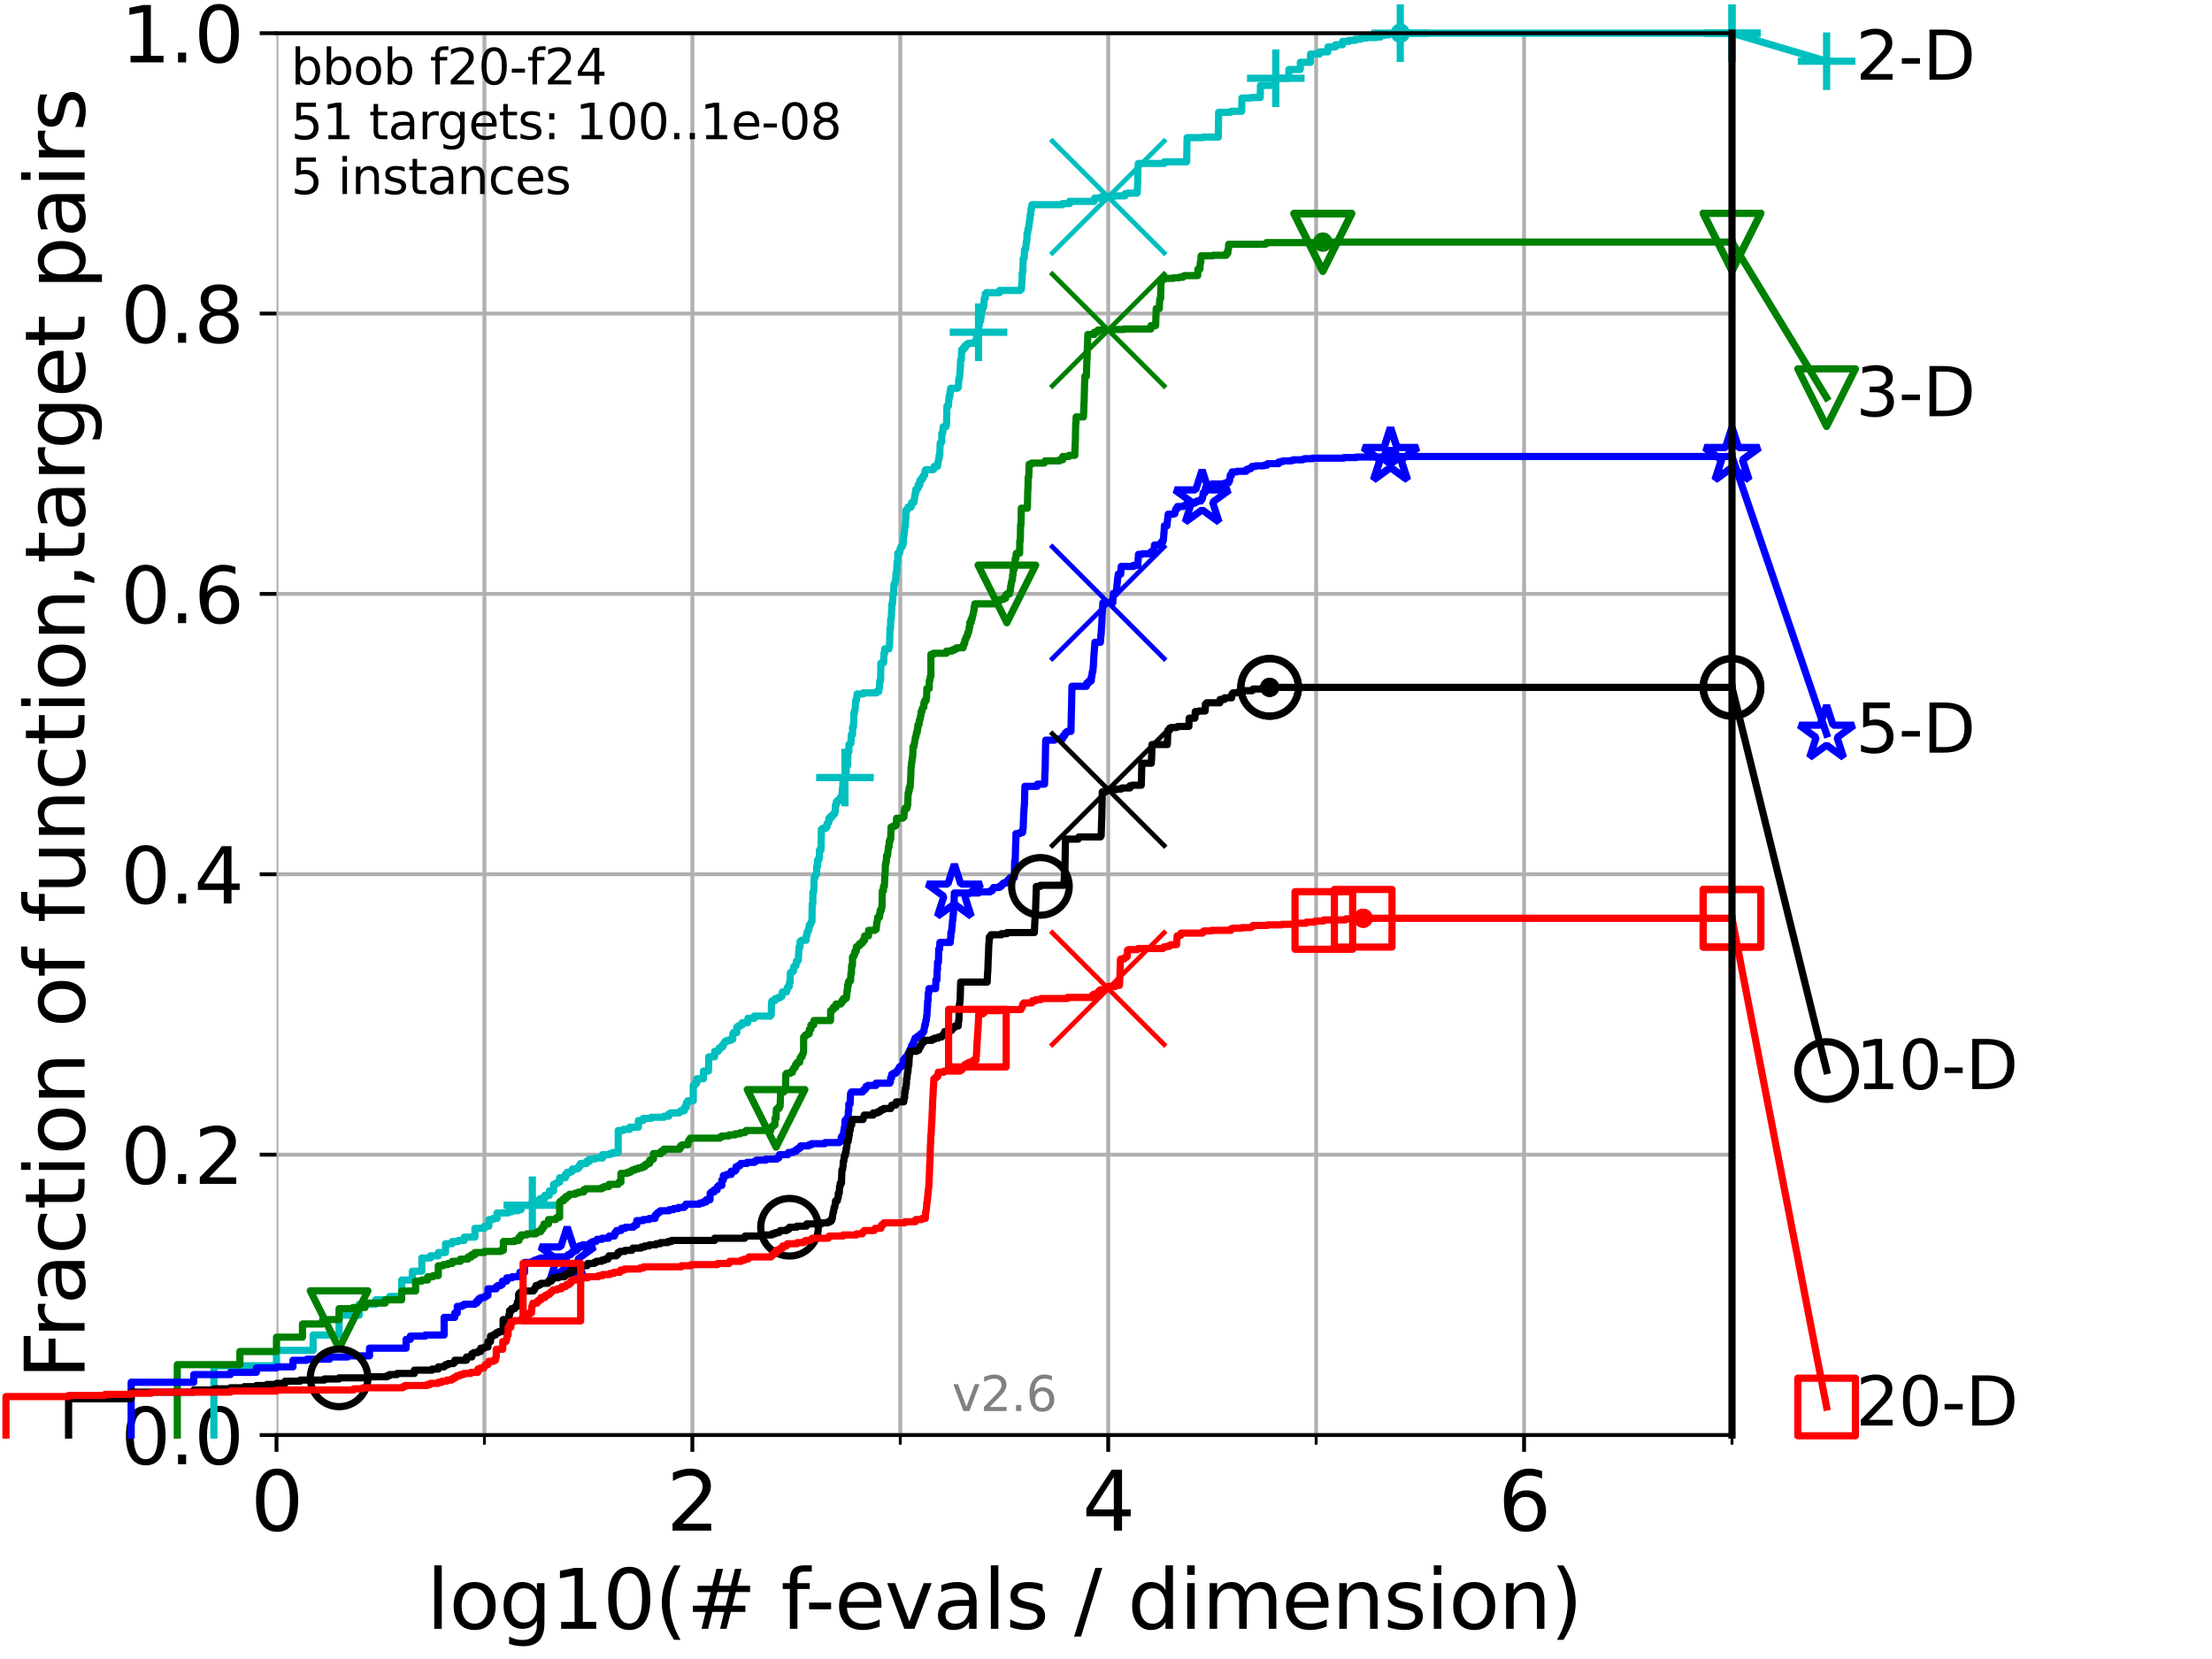 <?xml version="1.0" encoding="utf-8" standalone="no"?>
<!DOCTYPE svg PUBLIC "-//W3C//DTD SVG 1.1//EN"
  "http://www.w3.org/Graphics/SVG/1.1/DTD/svg11.dtd">
<svg xmlns:xlink="http://www.w3.org/1999/xlink" width="460.8pt" height="345.6pt" viewBox="0 0 460.8 345.6" xmlns="http://www.w3.org/2000/svg" version="1.1">
 <defs>
  <style type="text/css">*{stroke-linejoin: round; stroke-linecap: butt}</style>
 </defs>
 <g id="figure_1">
  <g id="patch_1">
   <path d="M 0 345.6 
L 460.8 345.6 
L 460.8 0 
L 0 0 
z
" style="fill: #ffffff"/>
  </g>
  <g id="axes_1">
   <g id="patch_2">
    <path d="M 57.6 298.944 
L 360.806 298.944 
L 360.806 6.912 
L 57.6 6.912 
z
" style="fill: #ffffff"/>
   </g>
   <g id="matplotlib.axis_1">
    <g id="xtick_1">
     <g id="line2d_1">
      <path d="M 57.6 298.944 
L 57.6 6.912 
" clip-path="url(#p2e8a75224b)" style="fill: none; stroke: #b0b0b0; stroke-width: 0.8; stroke-linecap: square"/>
     </g>
     <g id="line2d_2">
      <defs>
       <path id="md3015d512d" d="M 0 0 
L 0 3.5 
" style="stroke: #000000; stroke-width: 0.8"/>
      </defs>
      <g>
       <use xlink:href="#md3015d512d" x="57.6" y="298.944" style="stroke: #000000; stroke-width: 0.8"/>
      </g>
     </g>
     <g id="text_1">
      <!-- 0 -->
      <g transform="translate(52.192 318.861)scale(0.17 -0.17)">
       <defs>
        <path id="DejaVuSans-30" d="M 2034 4250 
Q 1547 4250 1301 3770 
Q 1056 3291 1056 2328 
Q 1056 1369 1301 889 
Q 1547 409 2034 409 
Q 2525 409 2770 889 
Q 3016 1369 3016 2328 
Q 3016 3291 2770 3770 
Q 2525 4250 2034 4250 
z
M 2034 4750 
Q 2819 4750 3233 4129 
Q 3647 3509 3647 2328 
Q 3647 1150 3233 529 
Q 2819 -91 2034 -91 
Q 1250 -91 836 529 
Q 422 1150 422 2328 
Q 422 3509 836 4129 
Q 1250 4750 2034 4750 
z
" transform="scale(0.016)"/>
       </defs>
       <use xlink:href="#DejaVuSans-30"/>
      </g>
     </g>
    </g>
    <g id="xtick_2">
     <g id="line2d_3">
      <path d="M 144.23 298.944 
L 144.23 6.912 
" clip-path="url(#p2e8a75224b)" style="fill: none; stroke: #b0b0b0; stroke-width: 0.8; stroke-linecap: square"/>
     </g>
     <g id="line2d_4">
      <g>
       <use xlink:href="#md3015d512d" x="144.23" y="298.944" style="stroke: #000000; stroke-width: 0.8"/>
      </g>
     </g>
     <g id="text_2">
      <!-- 2 -->
      <g transform="translate(138.822 318.861)scale(0.17 -0.17)">
       <defs>
        <path id="DejaVuSans-32" d="M 1228 531 
L 3431 531 
L 3431 0 
L 469 0 
L 469 531 
Q 828 903 1448 1529 
Q 2069 2156 2228 2338 
Q 2531 2678 2651 2914 
Q 2772 3150 2772 3378 
Q 2772 3750 2511 3984 
Q 2250 4219 1831 4219 
Q 1534 4219 1204 4116 
Q 875 4013 500 3803 
L 500 4441 
Q 881 4594 1212 4672 
Q 1544 4750 1819 4750 
Q 2544 4750 2975 4387 
Q 3406 4025 3406 3419 
Q 3406 3131 3298 2873 
Q 3191 2616 2906 2266 
Q 2828 2175 2409 1742 
Q 1991 1309 1228 531 
z
" transform="scale(0.016)"/>
       </defs>
       <use xlink:href="#DejaVuSans-32"/>
      </g>
     </g>
    </g>
    <g id="xtick_3">
     <g id="line2d_5">
      <path d="M 230.861 298.944 
L 230.861 6.912 
" clip-path="url(#p2e8a75224b)" style="fill: none; stroke: #b0b0b0; stroke-width: 0.8; stroke-linecap: square"/>
     </g>
     <g id="line2d_6">
      <g>
       <use xlink:href="#md3015d512d" x="230.861" y="298.944" style="stroke: #000000; stroke-width: 0.8"/>
      </g>
     </g>
     <g id="text_3">
      <!-- 4 -->
      <g transform="translate(225.453 318.861)scale(0.17 -0.17)">
       <defs>
        <path id="DejaVuSans-34" d="M 2419 4116 
L 825 1625 
L 2419 1625 
L 2419 4116 
z
M 2253 4666 
L 3047 4666 
L 3047 1625 
L 3713 1625 
L 3713 1100 
L 3047 1100 
L 3047 0 
L 2419 0 
L 2419 1100 
L 313 1100 
L 313 1709 
L 2253 4666 
z
" transform="scale(0.016)"/>
       </defs>
       <use xlink:href="#DejaVuSans-34"/>
      </g>
     </g>
    </g>
    <g id="xtick_4">
     <g id="line2d_7">
      <path d="M 317.491 298.944 
L 317.491 6.912 
" clip-path="url(#p2e8a75224b)" style="fill: none; stroke: #b0b0b0; stroke-width: 0.8; stroke-linecap: square"/>
     </g>
     <g id="line2d_8">
      <g>
       <use xlink:href="#md3015d512d" x="317.491" y="298.944" style="stroke: #000000; stroke-width: 0.8"/>
      </g>
     </g>
     <g id="text_4">
      <!-- 6 -->
      <g transform="translate(312.083 318.861)scale(0.17 -0.17)">
       <defs>
        <path id="DejaVuSans-36" d="M 2113 2584 
Q 1688 2584 1439 2293 
Q 1191 2003 1191 1497 
Q 1191 994 1439 701 
Q 1688 409 2113 409 
Q 2538 409 2786 701 
Q 3034 994 3034 1497 
Q 3034 2003 2786 2293 
Q 2538 2584 2113 2584 
z
M 3366 4563 
L 3366 3988 
Q 3128 4100 2886 4159 
Q 2644 4219 2406 4219 
Q 1781 4219 1451 3797 
Q 1122 3375 1075 2522 
Q 1259 2794 1537 2939 
Q 1816 3084 2150 3084 
Q 2853 3084 3261 2657 
Q 3669 2231 3669 1497 
Q 3669 778 3244 343 
Q 2819 -91 2113 -91 
Q 1303 -91 875 529 
Q 447 1150 447 2328 
Q 447 3434 972 4092 
Q 1497 4750 2381 4750 
Q 2619 4750 2861 4703 
Q 3103 4656 3366 4563 
z
" transform="scale(0.016)"/>
       </defs>
       <use xlink:href="#DejaVuSans-36"/>
      </g>
     </g>
    </g>
    <g id="xtick_5">
     <g id="line2d_9">
      <path d="M 100.915 298.944 
L 100.915 6.912 
" clip-path="url(#p2e8a75224b)" style="fill: none; stroke: #b0b0b0; stroke-width: 0.8; stroke-linecap: square"/>
     </g>
     <g id="line2d_10">
      <defs>
       <path id="m6722c7bff1" d="M 0 0 
L 0 2 
" style="stroke: #000000; stroke-width: 0.6"/>
      </defs>
      <g>
       <use xlink:href="#m6722c7bff1" x="100.915" y="298.944" style="stroke: #000000; stroke-width: 0.6"/>
      </g>
     </g>
    </g>
    <g id="xtick_6">
     <g id="line2d_11">
      <path d="M 187.546 298.944 
L 187.546 6.912 
" clip-path="url(#p2e8a75224b)" style="fill: none; stroke: #b0b0b0; stroke-width: 0.8; stroke-linecap: square"/>
     </g>
     <g id="line2d_12">
      <g>
       <use xlink:href="#m6722c7bff1" x="187.546" y="298.944" style="stroke: #000000; stroke-width: 0.6"/>
      </g>
     </g>
    </g>
    <g id="xtick_7">
     <g id="line2d_13">
      <path d="M 274.176 298.944 
L 274.176 6.912 
" clip-path="url(#p2e8a75224b)" style="fill: none; stroke: #b0b0b0; stroke-width: 0.8; stroke-linecap: square"/>
     </g>
     <g id="line2d_14">
      <g>
       <use xlink:href="#m6722c7bff1" x="274.176" y="298.944" style="stroke: #000000; stroke-width: 0.6"/>
      </g>
     </g>
    </g>
    <g id="xtick_8">
     <g id="line2d_15">
      <path d="M 360.806 298.944 
L 360.806 6.912 
" clip-path="url(#p2e8a75224b)" style="fill: none; stroke: #b0b0b0; stroke-width: 0.8; stroke-linecap: square"/>
     </g>
     <g id="line2d_16">
      <g>
       <use xlink:href="#m6722c7bff1" x="360.806" y="298.944" style="stroke: #000000; stroke-width: 0.6"/>
      </g>
     </g>
    </g>
    <g id="text_5">
     <!-- log10(# f-evals / dimension) -->
     <g transform="translate(88.823 339.314)scale(0.17 -0.17)">
      <defs>
       <path id="DejaVuSans-6c" d="M 603 4863 
L 1178 4863 
L 1178 0 
L 603 0 
L 603 4863 
z
" transform="scale(0.016)"/>
       <path id="DejaVuSans-6f" d="M 1959 3097 
Q 1497 3097 1228 2736 
Q 959 2375 959 1747 
Q 959 1119 1226 758 
Q 1494 397 1959 397 
Q 2419 397 2687 759 
Q 2956 1122 2956 1747 
Q 2956 2369 2687 2733 
Q 2419 3097 1959 3097 
z
M 1959 3584 
Q 2709 3584 3137 3096 
Q 3566 2609 3566 1747 
Q 3566 888 3137 398 
Q 2709 -91 1959 -91 
Q 1206 -91 779 398 
Q 353 888 353 1747 
Q 353 2609 779 3096 
Q 1206 3584 1959 3584 
z
" transform="scale(0.016)"/>
       <path id="DejaVuSans-67" d="M 2906 1791 
Q 2906 2416 2648 2759 
Q 2391 3103 1925 3103 
Q 1463 3103 1205 2759 
Q 947 2416 947 1791 
Q 947 1169 1205 825 
Q 1463 481 1925 481 
Q 2391 481 2648 825 
Q 2906 1169 2906 1791 
z
M 3481 434 
Q 3481 -459 3084 -895 
Q 2688 -1331 1869 -1331 
Q 1566 -1331 1297 -1286 
Q 1028 -1241 775 -1147 
L 775 -588 
Q 1028 -725 1275 -790 
Q 1522 -856 1778 -856 
Q 2344 -856 2625 -561 
Q 2906 -266 2906 331 
L 2906 616 
Q 2728 306 2450 153 
Q 2172 0 1784 0 
Q 1141 0 747 490 
Q 353 981 353 1791 
Q 353 2603 747 3093 
Q 1141 3584 1784 3584 
Q 2172 3584 2450 3431 
Q 2728 3278 2906 2969 
L 2906 3500 
L 3481 3500 
L 3481 434 
z
" transform="scale(0.016)"/>
       <path id="DejaVuSans-31" d="M 794 531 
L 1825 531 
L 1825 4091 
L 703 3866 
L 703 4441 
L 1819 4666 
L 2450 4666 
L 2450 531 
L 3481 531 
L 3481 0 
L 794 0 
L 794 531 
z
" transform="scale(0.016)"/>
       <path id="DejaVuSans-28" d="M 1984 4856 
Q 1566 4138 1362 3434 
Q 1159 2731 1159 2009 
Q 1159 1288 1364 580 
Q 1569 -128 1984 -844 
L 1484 -844 
Q 1016 -109 783 600 
Q 550 1309 550 2009 
Q 550 2706 781 3412 
Q 1013 4119 1484 4856 
L 1984 4856 
z
" transform="scale(0.016)"/>
       <path id="DejaVuSans-23" d="M 3272 2816 
L 2363 2816 
L 2100 1772 
L 3016 1772 
L 3272 2816 
z
M 2803 4594 
L 2478 3297 
L 3391 3297 
L 3719 4594 
L 4219 4594 
L 3897 3297 
L 4872 3297 
L 4872 2816 
L 3775 2816 
L 3519 1772 
L 4513 1772 
L 4513 1294 
L 3397 1294 
L 3072 0 
L 2572 0 
L 2894 1294 
L 1978 1294 
L 1656 0 
L 1153 0 
L 1478 1294 
L 494 1294 
L 494 1772 
L 1594 1772 
L 1856 2816 
L 850 2816 
L 850 3297 
L 1978 3297 
L 2297 4594 
L 2803 4594 
z
" transform="scale(0.016)"/>
       <path id="DejaVuSans-20" transform="scale(0.016)"/>
       <path id="DejaVuSans-66" d="M 2375 4863 
L 2375 4384 
L 1825 4384 
Q 1516 4384 1395 4259 
Q 1275 4134 1275 3809 
L 1275 3500 
L 2222 3500 
L 2222 3053 
L 1275 3053 
L 1275 0 
L 697 0 
L 697 3053 
L 147 3053 
L 147 3500 
L 697 3500 
L 697 3744 
Q 697 4328 969 4595 
Q 1241 4863 1831 4863 
L 2375 4863 
z
" transform="scale(0.016)"/>
       <path id="DejaVuSans-2d" d="M 313 2009 
L 1997 2009 
L 1997 1497 
L 313 1497 
L 313 2009 
z
" transform="scale(0.016)"/>
       <path id="DejaVuSans-65" d="M 3597 1894 
L 3597 1613 
L 953 1613 
Q 991 1019 1311 708 
Q 1631 397 2203 397 
Q 2534 397 2845 478 
Q 3156 559 3463 722 
L 3463 178 
Q 3153 47 2828 -22 
Q 2503 -91 2169 -91 
Q 1331 -91 842 396 
Q 353 884 353 1716 
Q 353 2575 817 3079 
Q 1281 3584 2069 3584 
Q 2775 3584 3186 3129 
Q 3597 2675 3597 1894 
z
M 3022 2063 
Q 3016 2534 2758 2815 
Q 2500 3097 2075 3097 
Q 1594 3097 1305 2825 
Q 1016 2553 972 2059 
L 3022 2063 
z
" transform="scale(0.016)"/>
       <path id="DejaVuSans-76" d="M 191 3500 
L 800 3500 
L 1894 563 
L 2988 3500 
L 3597 3500 
L 2284 0 
L 1503 0 
L 191 3500 
z
" transform="scale(0.016)"/>
       <path id="DejaVuSans-61" d="M 2194 1759 
Q 1497 1759 1228 1600 
Q 959 1441 959 1056 
Q 959 750 1161 570 
Q 1363 391 1709 391 
Q 2188 391 2477 730 
Q 2766 1069 2766 1631 
L 2766 1759 
L 2194 1759 
z
M 3341 1997 
L 3341 0 
L 2766 0 
L 2766 531 
Q 2569 213 2275 61 
Q 1981 -91 1556 -91 
Q 1019 -91 701 211 
Q 384 513 384 1019 
Q 384 1609 779 1909 
Q 1175 2209 1959 2209 
L 2766 2209 
L 2766 2266 
Q 2766 2663 2505 2880 
Q 2244 3097 1772 3097 
Q 1472 3097 1187 3025 
Q 903 2953 641 2809 
L 641 3341 
Q 956 3463 1253 3523 
Q 1550 3584 1831 3584 
Q 2591 3584 2966 3190 
Q 3341 2797 3341 1997 
z
" transform="scale(0.016)"/>
       <path id="DejaVuSans-73" d="M 2834 3397 
L 2834 2853 
Q 2591 2978 2328 3040 
Q 2066 3103 1784 3103 
Q 1356 3103 1142 2972 
Q 928 2841 928 2578 
Q 928 2378 1081 2264 
Q 1234 2150 1697 2047 
L 1894 2003 
Q 2506 1872 2764 1633 
Q 3022 1394 3022 966 
Q 3022 478 2636 193 
Q 2250 -91 1575 -91 
Q 1294 -91 989 -36 
Q 684 19 347 128 
L 347 722 
Q 666 556 975 473 
Q 1284 391 1588 391 
Q 1994 391 2212 530 
Q 2431 669 2431 922 
Q 2431 1156 2273 1281 
Q 2116 1406 1581 1522 
L 1381 1569 
Q 847 1681 609 1914 
Q 372 2147 372 2553 
Q 372 3047 722 3315 
Q 1072 3584 1716 3584 
Q 2034 3584 2315 3537 
Q 2597 3491 2834 3397 
z
" transform="scale(0.016)"/>
       <path id="DejaVuSans-2f" d="M 1625 4666 
L 2156 4666 
L 531 -594 
L 0 -594 
L 1625 4666 
z
" transform="scale(0.016)"/>
       <path id="DejaVuSans-64" d="M 2906 2969 
L 2906 4863 
L 3481 4863 
L 3481 0 
L 2906 0 
L 2906 525 
Q 2725 213 2448 61 
Q 2172 -91 1784 -91 
Q 1150 -91 751 415 
Q 353 922 353 1747 
Q 353 2572 751 3078 
Q 1150 3584 1784 3584 
Q 2172 3584 2448 3432 
Q 2725 3281 2906 2969 
z
M 947 1747 
Q 947 1113 1208 752 
Q 1469 391 1925 391 
Q 2381 391 2643 752 
Q 2906 1113 2906 1747 
Q 2906 2381 2643 2742 
Q 2381 3103 1925 3103 
Q 1469 3103 1208 2742 
Q 947 2381 947 1747 
z
" transform="scale(0.016)"/>
       <path id="DejaVuSans-69" d="M 603 3500 
L 1178 3500 
L 1178 0 
L 603 0 
L 603 3500 
z
M 603 4863 
L 1178 4863 
L 1178 4134 
L 603 4134 
L 603 4863 
z
" transform="scale(0.016)"/>
       <path id="DejaVuSans-6d" d="M 3328 2828 
Q 3544 3216 3844 3400 
Q 4144 3584 4550 3584 
Q 5097 3584 5394 3201 
Q 5691 2819 5691 2113 
L 5691 0 
L 5113 0 
L 5113 2094 
Q 5113 2597 4934 2840 
Q 4756 3084 4391 3084 
Q 3944 3084 3684 2787 
Q 3425 2491 3425 1978 
L 3425 0 
L 2847 0 
L 2847 2094 
Q 2847 2600 2669 2842 
Q 2491 3084 2119 3084 
Q 1678 3084 1418 2786 
Q 1159 2488 1159 1978 
L 1159 0 
L 581 0 
L 581 3500 
L 1159 3500 
L 1159 2956 
Q 1356 3278 1631 3431 
Q 1906 3584 2284 3584 
Q 2666 3584 2933 3390 
Q 3200 3197 3328 2828 
z
" transform="scale(0.016)"/>
       <path id="DejaVuSans-6e" d="M 3513 2113 
L 3513 0 
L 2938 0 
L 2938 2094 
Q 2938 2591 2744 2837 
Q 2550 3084 2163 3084 
Q 1697 3084 1428 2787 
Q 1159 2491 1159 1978 
L 1159 0 
L 581 0 
L 581 3500 
L 1159 3500 
L 1159 2956 
Q 1366 3272 1645 3428 
Q 1925 3584 2291 3584 
Q 2894 3584 3203 3211 
Q 3513 2838 3513 2113 
z
" transform="scale(0.016)"/>
       <path id="DejaVuSans-29" d="M 513 4856 
L 1013 4856 
Q 1481 4119 1714 3412 
Q 1947 2706 1947 2009 
Q 1947 1309 1714 600 
Q 1481 -109 1013 -844 
L 513 -844 
Q 928 -128 1133 580 
Q 1338 1288 1338 2009 
Q 1338 2731 1133 3434 
Q 928 4138 513 4856 
z
" transform="scale(0.016)"/>
      </defs>
      <use xlink:href="#DejaVuSans-6c"/>
      <use xlink:href="#DejaVuSans-6f" x="27.783"/>
      <use xlink:href="#DejaVuSans-67" x="88.965"/>
      <use xlink:href="#DejaVuSans-31" x="152.441"/>
      <use xlink:href="#DejaVuSans-30" x="216.064"/>
      <use xlink:href="#DejaVuSans-28" x="279.688"/>
      <use xlink:href="#DejaVuSans-23" x="318.701"/>
      <use xlink:href="#DejaVuSans-20" x="402.49"/>
      <use xlink:href="#DejaVuSans-66" x="434.277"/>
      <use xlink:href="#DejaVuSans-2d" x="463.982"/>
      <use xlink:href="#DejaVuSans-65" x="500.066"/>
      <use xlink:href="#DejaVuSans-76" x="561.59"/>
      <use xlink:href="#DejaVuSans-61" x="620.77"/>
      <use xlink:href="#DejaVuSans-6c" x="682.049"/>
      <use xlink:href="#DejaVuSans-73" x="709.832"/>
      <use xlink:href="#DejaVuSans-20" x="761.932"/>
      <use xlink:href="#DejaVuSans-2f" x="793.719"/>
      <use xlink:href="#DejaVuSans-20" x="827.41"/>
      <use xlink:href="#DejaVuSans-64" x="859.197"/>
      <use xlink:href="#DejaVuSans-69" x="922.674"/>
      <use xlink:href="#DejaVuSans-6d" x="950.457"/>
      <use xlink:href="#DejaVuSans-65" x="1047.869"/>
      <use xlink:href="#DejaVuSans-6e" x="1109.393"/>
      <use xlink:href="#DejaVuSans-73" x="1172.771"/>
      <use xlink:href="#DejaVuSans-69" x="1224.871"/>
      <use xlink:href="#DejaVuSans-6f" x="1252.654"/>
      <use xlink:href="#DejaVuSans-6e" x="1313.836"/>
      <use xlink:href="#DejaVuSans-29" x="1377.215"/>
     </g>
    </g>
   </g>
   <g id="matplotlib.axis_2">
    <g id="ytick_1">
     <g id="line2d_17">
      <path d="M 57.6 298.944 
L 360.806 298.944 
" clip-path="url(#p2e8a75224b)" style="fill: none; stroke: #b0b0b0; stroke-width: 0.8; stroke-linecap: square"/>
     </g>
     <g id="line2d_18">
      <defs>
       <path id="m371d5faaac" d="M 0 0 
L -3.5 0 
" style="stroke: #000000; stroke-width: 0.8"/>
      </defs>
      <g>
       <use xlink:href="#m371d5faaac" x="57.6" y="298.944" style="stroke: #000000; stroke-width: 0.8"/>
      </g>
     </g>
     <g id="text_6">
      <!-- 0.0 -->
      <g transform="translate(25.155 305.023)scale(0.16 -0.16)">
       <defs>
        <path id="DejaVuSans-2e" d="M 684 794 
L 1344 794 
L 1344 0 
L 684 0 
L 684 794 
z
" transform="scale(0.016)"/>
       </defs>
       <use xlink:href="#DejaVuSans-30"/>
       <use xlink:href="#DejaVuSans-2e" x="63.623"/>
       <use xlink:href="#DejaVuSans-30" x="95.41"/>
      </g>
     </g>
    </g>
    <g id="ytick_2">
     <g id="line2d_19">
      <path d="M 57.6 240.538 
L 360.806 240.538 
" clip-path="url(#p2e8a75224b)" style="fill: none; stroke: #b0b0b0; stroke-width: 0.8; stroke-linecap: square"/>
     </g>
     <g id="line2d_20">
      <g>
       <use xlink:href="#m371d5faaac" x="57.6" y="240.538" style="stroke: #000000; stroke-width: 0.8"/>
      </g>
     </g>
     <g id="text_7">
      <!-- 0.2 -->
      <g transform="translate(25.155 246.616)scale(0.16 -0.16)">
       <use xlink:href="#DejaVuSans-30"/>
       <use xlink:href="#DejaVuSans-2e" x="63.623"/>
       <use xlink:href="#DejaVuSans-32" x="95.41"/>
      </g>
     </g>
    </g>
    <g id="ytick_3">
     <g id="line2d_21">
      <path d="M 57.6 182.131 
L 360.806 182.131 
" clip-path="url(#p2e8a75224b)" style="fill: none; stroke: #b0b0b0; stroke-width: 0.8; stroke-linecap: square"/>
     </g>
     <g id="line2d_22">
      <g>
       <use xlink:href="#m371d5faaac" x="57.6" y="182.131" style="stroke: #000000; stroke-width: 0.8"/>
      </g>
     </g>
     <g id="text_8">
      <!-- 0.4 -->
      <g transform="translate(25.155 188.21)scale(0.16 -0.16)">
       <use xlink:href="#DejaVuSans-30"/>
       <use xlink:href="#DejaVuSans-2e" x="63.623"/>
       <use xlink:href="#DejaVuSans-34" x="95.41"/>
      </g>
     </g>
    </g>
    <g id="ytick_4">
     <g id="line2d_23">
      <path d="M 57.6 123.725 
L 360.806 123.725 
" clip-path="url(#p2e8a75224b)" style="fill: none; stroke: #b0b0b0; stroke-width: 0.8; stroke-linecap: square"/>
     </g>
     <g id="line2d_24">
      <g>
       <use xlink:href="#m371d5faaac" x="57.6" y="123.725" style="stroke: #000000; stroke-width: 0.8"/>
      </g>
     </g>
     <g id="text_9">
      <!-- 0.6 -->
      <g transform="translate(25.155 129.804)scale(0.16 -0.16)">
       <use xlink:href="#DejaVuSans-30"/>
       <use xlink:href="#DejaVuSans-2e" x="63.623"/>
       <use xlink:href="#DejaVuSans-36" x="95.41"/>
      </g>
     </g>
    </g>
    <g id="ytick_5">
     <g id="line2d_25">
      <path d="M 57.6 65.318 
L 360.806 65.318 
" clip-path="url(#p2e8a75224b)" style="fill: none; stroke: #b0b0b0; stroke-width: 0.8; stroke-linecap: square"/>
     </g>
     <g id="line2d_26">
      <g>
       <use xlink:href="#m371d5faaac" x="57.6" y="65.318" style="stroke: #000000; stroke-width: 0.8"/>
      </g>
     </g>
     <g id="text_10">
      <!-- 0.8 -->
      <g transform="translate(25.155 71.397)scale(0.16 -0.16)">
       <defs>
        <path id="DejaVuSans-38" d="M 2034 2216 
Q 1584 2216 1326 1975 
Q 1069 1734 1069 1313 
Q 1069 891 1326 650 
Q 1584 409 2034 409 
Q 2484 409 2743 651 
Q 3003 894 3003 1313 
Q 3003 1734 2745 1975 
Q 2488 2216 2034 2216 
z
M 1403 2484 
Q 997 2584 770 2862 
Q 544 3141 544 3541 
Q 544 4100 942 4425 
Q 1341 4750 2034 4750 
Q 2731 4750 3128 4425 
Q 3525 4100 3525 3541 
Q 3525 3141 3298 2862 
Q 3072 2584 2669 2484 
Q 3125 2378 3379 2068 
Q 3634 1759 3634 1313 
Q 3634 634 3220 271 
Q 2806 -91 2034 -91 
Q 1263 -91 848 271 
Q 434 634 434 1313 
Q 434 1759 690 2068 
Q 947 2378 1403 2484 
z
M 1172 3481 
Q 1172 3119 1398 2916 
Q 1625 2713 2034 2713 
Q 2441 2713 2670 2916 
Q 2900 3119 2900 3481 
Q 2900 3844 2670 4047 
Q 2441 4250 2034 4250 
Q 1625 4250 1398 4047 
Q 1172 3844 1172 3481 
z
" transform="scale(0.016)"/>
       </defs>
       <use xlink:href="#DejaVuSans-30"/>
       <use xlink:href="#DejaVuSans-2e" x="63.623"/>
       <use xlink:href="#DejaVuSans-38" x="95.41"/>
      </g>
     </g>
    </g>
    <g id="ytick_6">
     <g id="line2d_27">
      <path d="M 57.6 6.912 
L 360.806 6.912 
" clip-path="url(#p2e8a75224b)" style="fill: none; stroke: #b0b0b0; stroke-width: 0.8; stroke-linecap: square"/>
     </g>
     <g id="line2d_28">
      <g>
       <use xlink:href="#m371d5faaac" x="57.6" y="6.912" style="stroke: #000000; stroke-width: 0.8"/>
      </g>
     </g>
     <g id="text_11">
      <!-- 1.0 -->
      <g transform="translate(25.155 12.991)scale(0.16 -0.16)">
       <use xlink:href="#DejaVuSans-31"/>
       <use xlink:href="#DejaVuSans-2e" x="63.623"/>
       <use xlink:href="#DejaVuSans-30" x="95.41"/>
      </g>
     </g>
    </g>
    <g id="text_12">
     <!-- Fraction of function,target pairs -->
     <g transform="translate(17.62 287.313)rotate(-90)scale(0.17 -0.17)">
      <defs>
       <path id="DejaVuSans-46" d="M 628 4666 
L 3309 4666 
L 3309 4134 
L 1259 4134 
L 1259 2759 
L 3109 2759 
L 3109 2228 
L 1259 2228 
L 1259 0 
L 628 0 
L 628 4666 
z
" transform="scale(0.016)"/>
       <path id="DejaVuSans-72" d="M 2631 2963 
Q 2534 3019 2420 3045 
Q 2306 3072 2169 3072 
Q 1681 3072 1420 2755 
Q 1159 2438 1159 1844 
L 1159 0 
L 581 0 
L 581 3500 
L 1159 3500 
L 1159 2956 
Q 1341 3275 1631 3429 
Q 1922 3584 2338 3584 
Q 2397 3584 2469 3576 
Q 2541 3569 2628 3553 
L 2631 2963 
z
" transform="scale(0.016)"/>
       <path id="DejaVuSans-63" d="M 3122 3366 
L 3122 2828 
Q 2878 2963 2633 3030 
Q 2388 3097 2138 3097 
Q 1578 3097 1268 2742 
Q 959 2388 959 1747 
Q 959 1106 1268 751 
Q 1578 397 2138 397 
Q 2388 397 2633 464 
Q 2878 531 3122 666 
L 3122 134 
Q 2881 22 2623 -34 
Q 2366 -91 2075 -91 
Q 1284 -91 818 406 
Q 353 903 353 1747 
Q 353 2603 823 3093 
Q 1294 3584 2113 3584 
Q 2378 3584 2631 3529 
Q 2884 3475 3122 3366 
z
" transform="scale(0.016)"/>
       <path id="DejaVuSans-74" d="M 1172 4494 
L 1172 3500 
L 2356 3500 
L 2356 3053 
L 1172 3053 
L 1172 1153 
Q 1172 725 1289 603 
Q 1406 481 1766 481 
L 2356 481 
L 2356 0 
L 1766 0 
Q 1100 0 847 248 
Q 594 497 594 1153 
L 594 3053 
L 172 3053 
L 172 3500 
L 594 3500 
L 594 4494 
L 1172 4494 
z
" transform="scale(0.016)"/>
       <path id="DejaVuSans-75" d="M 544 1381 
L 544 3500 
L 1119 3500 
L 1119 1403 
Q 1119 906 1312 657 
Q 1506 409 1894 409 
Q 2359 409 2629 706 
Q 2900 1003 2900 1516 
L 2900 3500 
L 3475 3500 
L 3475 0 
L 2900 0 
L 2900 538 
Q 2691 219 2414 64 
Q 2138 -91 1772 -91 
Q 1169 -91 856 284 
Q 544 659 544 1381 
z
M 1991 3584 
L 1991 3584 
z
" transform="scale(0.016)"/>
       <path id="DejaVuSans-2c" d="M 750 794 
L 1409 794 
L 1409 256 
L 897 -744 
L 494 -744 
L 750 256 
L 750 794 
z
" transform="scale(0.016)"/>
       <path id="DejaVuSans-70" d="M 1159 525 
L 1159 -1331 
L 581 -1331 
L 581 3500 
L 1159 3500 
L 1159 2969 
Q 1341 3281 1617 3432 
Q 1894 3584 2278 3584 
Q 2916 3584 3314 3078 
Q 3713 2572 3713 1747 
Q 3713 922 3314 415 
Q 2916 -91 2278 -91 
Q 1894 -91 1617 61 
Q 1341 213 1159 525 
z
M 3116 1747 
Q 3116 2381 2855 2742 
Q 2594 3103 2138 3103 
Q 1681 3103 1420 2742 
Q 1159 2381 1159 1747 
Q 1159 1113 1420 752 
Q 1681 391 2138 391 
Q 2594 391 2855 752 
Q 3116 1113 3116 1747 
z
" transform="scale(0.016)"/>
      </defs>
      <use xlink:href="#DejaVuSans-46"/>
      <use xlink:href="#DejaVuSans-72" x="50.27"/>
      <use xlink:href="#DejaVuSans-61" x="91.383"/>
      <use xlink:href="#DejaVuSans-63" x="152.662"/>
      <use xlink:href="#DejaVuSans-74" x="207.643"/>
      <use xlink:href="#DejaVuSans-69" x="246.852"/>
      <use xlink:href="#DejaVuSans-6f" x="274.635"/>
      <use xlink:href="#DejaVuSans-6e" x="335.816"/>
      <use xlink:href="#DejaVuSans-20" x="399.195"/>
      <use xlink:href="#DejaVuSans-6f" x="430.982"/>
      <use xlink:href="#DejaVuSans-66" x="492.164"/>
      <use xlink:href="#DejaVuSans-20" x="527.369"/>
      <use xlink:href="#DejaVuSans-66" x="559.156"/>
      <use xlink:href="#DejaVuSans-75" x="594.361"/>
      <use xlink:href="#DejaVuSans-6e" x="657.74"/>
      <use xlink:href="#DejaVuSans-63" x="721.119"/>
      <use xlink:href="#DejaVuSans-74" x="776.1"/>
      <use xlink:href="#DejaVuSans-69" x="815.309"/>
      <use xlink:href="#DejaVuSans-6f" x="843.092"/>
      <use xlink:href="#DejaVuSans-6e" x="904.273"/>
      <use xlink:href="#DejaVuSans-2c" x="967.652"/>
      <use xlink:href="#DejaVuSans-74" x="999.439"/>
      <use xlink:href="#DejaVuSans-61" x="1038.648"/>
      <use xlink:href="#DejaVuSans-72" x="1099.928"/>
      <use xlink:href="#DejaVuSans-67" x="1139.291"/>
      <use xlink:href="#DejaVuSans-65" x="1202.768"/>
      <use xlink:href="#DejaVuSans-74" x="1264.291"/>
      <use xlink:href="#DejaVuSans-20" x="1303.5"/>
      <use xlink:href="#DejaVuSans-70" x="1335.287"/>
      <use xlink:href="#DejaVuSans-61" x="1398.764"/>
      <use xlink:href="#DejaVuSans-69" x="1460.043"/>
      <use xlink:href="#DejaVuSans-72" x="1487.826"/>
      <use xlink:href="#DejaVuSans-73" x="1528.939"/>
     </g>
    </g>
   </g>
   <g id="line2d_29">
    <defs>
     <path id="mbb6fb946b9" d="M 0 1.5 
C 0.398 1.5 0.779 1.342 1.061 1.061 
C 1.342 0.779 1.5 0.398 1.5 0 
C 1.5 -0.398 1.342 -0.779 1.061 -1.061 
C 0.779 -1.342 0.398 -1.5 0 -1.5 
C -0.398 -1.5 -0.779 -1.342 -1.061 -1.061 
C -1.342 -0.779 -1.5 -0.398 -1.5 0 
C -1.5 0.398 -1.342 0.779 -1.061 1.061 
C -0.779 1.342 -0.398 1.5 0 1.5 
z
" style="stroke: #00bfbf"/>
    </defs>
    <g>
     <use xlink:href="#mbb6fb946b9" x="291.703" y="6.912" style="fill: #00bfbf; stroke: #00bfbf"/>
     <use xlink:href="#mbb6fb946b9" x="291.703" y="6.912" style="fill: #00bfbf; stroke: #00bfbf"/>
    </g>
   </g>
   <g id="line2d_30">
    <path d="M 44.561 298.944 
L 44.561 284.514 
L 57.6 284.514 
L 57.6 281.308 
L 65.227 281.308 
L 65.227 278.101 
L 70.639 278.101 
L 70.639 273.978 
L 74.837 273.978 
L 74.837 271.688 
L 78.267 271.688 
L 78.267 270.772 
L 81.166 270.772 
L 81.166 270.084 
L 83.678 270.084 
L 83.678 266.649 
L 85.894 266.649 
L 85.894 264.816 
L 87.876 264.816 
L 87.876 262.068 
L 89.669 262.068 
L 89.669 261.61 
L 91.306 261.61 
L 91.306 260.923 
L 92.812 260.923 
L 92.812 259.09 
L 94.206 259.09 
L 94.206 258.632 
L 95.503 258.632 
L 95.503 258.403 
L 96.718 258.403 
L 96.718 257.716 
L 98.933 257.716 
L 98.933 255.884 
L 100.915 255.884 
L 100.915 255.426 
L 101.833 255.426 
L 101.833 254.051 
L 102.708 254.051 
L 102.708 253.822 
L 103.544 253.822 
L 103.544 252.677 
L 105.851 252.677 
L 105.851 252.448 
L 106.561 252.448 
L 106.561 252.219 
L 107.905 252.219 
L 107.905 251.99 
L 108.543 251.99 
L 108.543 251.074 
L 110.897 251.074 
L 110.897 250.157 
L 112.488 250.157 
L 112.488 249.699 
L 113.478 249.699 
L 113.478 249.012 
L 114.419 249.012 
L 114.419 248.096 
L 115.315 248.096 
L 115.315 246.722 
L 115.747 246.722 
L 115.747 246.493 
L 116.17 246.493 
L 116.17 246.264 
L 116.584 246.264 
L 116.584 245.348 
L 117.772 245.348 
L 117.772 244.66 
L 118.152 244.66 
L 118.152 244.202 
L 118.89 244.202 
L 118.89 243.973 
L 119.248 243.973 
L 119.248 243.515 
L 120.284 243.515 
L 120.284 243.286 
L 120.617 243.286 
L 120.617 242.828 
L 120.944 242.828 
L 120.944 242.37 
L 122.199 242.37 
L 122.199 241.912 
L 122.796 241.912 
L 122.796 241.454 
L 123.936 241.454 
L 123.936 241.225 
L 125.527 241.225 
L 125.527 240.538 
L 126.994 240.538 
L 126.994 240.309 
L 127.686 240.309 
L 127.686 240.08 
L 128.786 240.08 
L 128.786 235.499 
L 129.826 235.499 
L 129.826 235.27 
L 131.191 235.27 
L 131.191 234.811 
L 132.984 234.811 
L 132.984 233.437 
L 133.983 233.437 
L 133.983 232.979 
L 135.688 232.979 
L 135.688 232.75 
L 138.31 232.75 
L 138.31 232.521 
L 139.314 232.521 
L 139.314 232.063 
L 139.677 232.063 
L 139.677 231.834 
L 141.502 231.834 
L 141.502 231.605 
L 141.826 231.605 
L 141.826 231.376 
L 142.559 231.376 
L 142.559 230.689 
L 142.966 230.689 
L 142.966 229.772 
L 143.265 229.772 
L 143.265 229.314 
L 144.418 229.314 
L 144.418 226.108 
L 144.695 226.108 
L 144.786 225.65 
L 145.148 225.65 
L 145.148 224.734 
L 146.53 224.734 
L 146.53 223.13 
L 147.582 223.13 
L 147.66 220.153 
L 148.874 220.153 
L 148.874 219.007 
L 149.595 219.007 
L 149.595 218.778 
L 149.806 218.778 
L 149.806 218.32 
L 150.152 218.32 
L 150.152 218.091 
L 150.56 218.091 
L 150.56 217.633 
L 150.76 217.633 
L 150.76 217.404 
L 150.893 217.404 
L 150.893 217.175 
L 151.024 217.175 
L 151.024 216.946 
L 151.478 216.946 
L 151.478 216.717 
L 152.23 216.717 
L 152.23 216.488 
L 152.656 216.488 
L 152.656 215.343 
L 152.776 215.343 
L 152.776 215.114 
L 153.479 215.114 
L 153.479 213.968 
L 153.764 213.968 
L 153.764 213.739 
L 154.268 213.739 
L 154.268 213.51 
L 154.596 213.51 
L 154.596 213.052 
L 155.752 213.052 
L 155.803 212.136 
L 157.128 212.136 
L 157.128 211.678 
L 160.463 211.678 
L 160.463 211.449 
L 160.66 211.449 
L 160.738 208.7 
L 160.855 208.7 
L 160.855 208.471 
L 161.43 208.471 
L 161.505 208.013 
L 162.133 208.013 
L 162.133 207.784 
L 162.599 207.784 
L 162.599 207.555 
L 162.88 207.555 
L 162.985 206.639 
L 163.866 206.639 
L 163.866 206.181 
L 163.998 206.181 
L 163.998 205.723 
L 164.194 205.723 
L 164.194 205.494 
L 164.421 205.494 
L 164.485 204.578 
L 164.613 204.578 
L 164.613 202.745 
L 164.74 202.745 
L 164.74 202.516 
L 165.053 202.516 
L 165.053 202.287 
L 165.3 202.287 
L 165.362 201.371 
L 165.605 201.371 
L 165.605 201.142 
L 165.815 201.142 
L 165.904 200.226 
L 166.199 200.226 
L 166.199 199.997 
L 166.316 199.997 
L 166.403 197.935 
L 166.461 197.935 
L 166.461 197.248 
L 166.661 197.248 
L 166.661 196.103 
L 166.973 196.103 
L 166.973 195.874 
L 167.931 195.874 
L 167.957 194.958 
L 168.09 194.958 
L 168.09 194.271 
L 168.248 194.271 
L 168.248 194.042 
L 168.379 194.042 
L 168.379 193.583 
L 168.535 193.583 
L 168.586 192.667 
L 168.842 192.667 
L 168.944 192.209 
L 168.994 192.209 
L 168.994 191.98 
L 169.145 191.98 
L 169.195 188.315 
L 169.319 188.315 
L 169.344 185.796 
L 169.516 185.796 
L 169.614 182.818 
L 169.76 182.818 
L 169.76 182.36 
L 169.905 182.36 
L 169.905 182.131 
L 170.12 182.131 
L 170.12 180.528 
L 170.285 180.528 
L 170.309 179.154 
L 170.589 179.154 
L 170.589 178.696 
L 170.704 178.696 
L 170.704 177.092 
L 171.024 177.092 
L 171.114 172.74 
L 171.449 172.74 
L 171.449 172.511 
L 172.08 172.511 
L 172.08 172.282 
L 172.272 172.282 
L 172.272 171.595 
L 172.462 171.595 
L 172.462 171.366 
L 172.649 171.366 
L 172.67 170.45 
L 173.08 170.45 
L 173.08 169.992 
L 173.462 169.992 
L 173.462 169.763 
L 173.64 169.763 
L 173.64 169.534 
L 173.875 169.534 
L 173.875 169.076 
L 174.03 169.076 
L 174.03 167.701 
L 174.222 167.701 
L 174.222 167.014 
L 174.412 167.014 
L 174.412 166.785 
L 175.062 166.785 
L 175.062 166.098 
L 175.28 166.098 
L 175.37 165.411 
L 175.424 165.411 
L 175.514 164.037 
L 175.585 164.037 
L 175.585 163.12 
L 175.814 163.12 
L 175.814 161.975 
L 176.024 161.975 
L 176.024 161.746 
L 176.231 161.746 
L 176.334 159.456 
L 176.571 159.456 
L 176.622 156.707 
L 176.822 156.707 
L 176.855 155.104 
L 177.037 155.104 
L 177.037 154.875 
L 177.25 154.875 
L 177.347 153.043 
L 177.604 153.043 
L 177.604 151.439 
L 177.795 151.439 
L 177.889 148.462 
L 178.03 148.462 
L 178.077 147.774 
L 178.154 147.774 
L 178.247 145.942 
L 178.431 145.942 
L 178.538 144.568 
L 179.843 144.568 
L 179.843 144.339 
L 182.568 144.339 
L 182.568 144.11 
L 183.04 144.11 
L 183.123 143.423 
L 183.194 143.423 
L 183.277 141.819 
L 183.442 141.819 
L 183.5 138.155 
L 183.972 138.155 
L 183.972 137.926 
L 184.097 137.926 
L 184.131 136.093 
L 184.299 136.093 
L 184.299 135.177 
L 185.173 135.177 
L 185.173 134.719 
L 185.301 134.719 
L 185.406 130.825 
L 185.532 130.825 
L 185.532 128.993 
L 185.678 128.993 
L 185.74 126.931 
L 185.802 126.931 
L 185.802 125.786 
L 185.926 125.786 
L 186.028 123.725 
L 186.14 123.725 
L 186.241 121.663 
L 186.422 121.663 
L 186.531 120.747 
L 186.64 120.747 
L 186.64 119.373 
L 186.787 119.373 
L 186.875 117.083 
L 187.021 117.083 
L 187.021 115.25 
L 187.404 115.25 
L 187.508 114.334 
L 187.621 114.334 
L 187.695 113.876 
L 187.964 113.876 
L 188.001 113.418 
L 188.138 113.418 
L 188.229 111.585 
L 188.32 111.585 
L 188.428 110.44 
L 188.445 110.44 
L 188.517 109.753 
L 188.58 109.753 
L 188.686 107.921 
L 188.721 107.921 
L 188.721 106.317 
L 189.002 106.317 
L 189.002 106.088 
L 189.115 106.088 
L 189.167 105.63 
L 189.811 105.63 
L 189.911 104.714 
L 190.346 104.714 
L 190.346 104.256 
L 190.475 104.256 
L 190.547 103.34 
L 190.587 103.34 
L 190.619 102.882 
L 190.715 102.882 
L 190.755 101.966 
L 191.085 101.966 
L 191.085 101.737 
L 191.248 101.737 
L 191.248 101.049 
L 191.607 101.049 
L 191.607 100.133 
L 191.938 100.133 
L 191.938 99.675 
L 192.263 99.675 
L 192.263 99.217 
L 192.416 99.217 
L 192.416 98.988 
L 192.618 98.988 
L 192.697 98.072 
L 192.861 98.072 
L 192.861 97.843 
L 194.399 97.843 
L 194.399 97.614 
L 194.613 97.614 
L 194.613 97.156 
L 195.304 97.156 
L 195.41 96.239 
L 195.453 96.239 
L 195.539 95.552 
L 195.619 95.552 
L 195.631 94.865 
L 195.772 94.865 
L 195.85 92.346 
L 195.977 92.346 
L 195.977 92.117 
L 196.174 92.117 
L 196.192 90.284 
L 196.369 90.284 
L 196.475 88.91 
L 197.063 88.91 
L 197.063 88.452 
L 197.181 88.452 
L 197.266 84.558 
L 197.577 84.558 
L 197.654 83.184 
L 197.726 83.184 
L 197.726 82.497 
L 197.889 82.497 
L 197.895 81.581 
L 198.035 81.581 
L 198.035 80.893 
L 199.391 80.893 
L 199.391 80.664 
L 199.654 80.664 
L 199.724 79.061 
L 199.802 79.061 
L 199.827 78.603 
L 199.915 78.603 
L 199.978 77.229 
L 200.026 77.229 
L 200.123 74.938 
L 200.267 74.938 
L 200.315 72.877 
L 200.707 72.877 
L 200.707 72.419 
L 201.086 72.419 
L 201.086 71.961 
L 201.354 71.961 
L 201.354 71.732 
L 201.712 71.732 
L 201.712 71.503 
L 203.152 71.503 
L 203.243 70.815 
L 203.421 70.815 
L 203.506 69.441 
L 203.666 69.441 
L 203.666 69.212 
L 203.841 69.212 
L 203.897 67.838 
L 203.971 67.838 
L 204.05 67.151 
L 204.093 67.151 
L 204.093 66.922 
L 204.271 66.922 
L 204.333 66.006 
L 204.402 66.006 
L 204.513 64.86 
L 204.563 64.86 
L 204.673 64.173 
L 204.82 64.173 
L 204.891 63.715 
L 204.947 63.715 
L 205.048 62.112 
L 205.247 62.112 
L 205.247 61.196 
L 205.513 61.196 
L 205.513 60.967 
L 208.231 60.967 
L 208.231 60.508 
L 212.497 60.508 
L 212.497 60.279 
L 212.777 60.279 
L 212.861 58.905 
L 212.893 58.905 
L 212.944 56.844 
L 213.07 56.844 
L 213.15 53.866 
L 213.342 53.866 
L 213.423 52.034 
L 213.605 52.034 
L 213.699 51.347 
L 213.725 51.347 
L 213.832 50.201 
L 213.913 50.201 
L 213.948 48.598 
L 214.079 48.598 
L 214.15 47.682 
L 214.287 47.682 
L 214.364 46.537 
L 214.441 46.537 
L 214.499 45.621 
L 214.593 45.621 
L 214.593 44.704 
L 214.725 44.704 
L 214.771 43.559 
L 214.868 43.559 
L 214.973 42.643 
L 221.316 42.643 
L 221.316 42.414 
L 222.808 42.414 
L 222.808 41.956 
L 227.926 41.956 
L 228.024 41.269 
L 229.336 41.269 
L 229.336 41.04 
L 231.828 41.04 
L 231.828 40.811 
L 234.315 40.811 
L 234.379 40.353 
L 234.878 40.353 
L 234.878 40.238 
L 236.879 40.238 
L 236.988 38.406 
L 236.995 38.406 
L 237.06 34.741 
L 237.114 34.741 
L 237.137 34.054 
L 242.537 34.054 
L 242.537 33.71 
L 247.195 33.71 
L 247.3 28.671 
L 250.607 28.671 
L 250.607 28.557 
L 253.798 28.557 
L 253.863 23.403 
L 256.251 23.403 
L 256.251 23.289 
L 256.573 23.289 
L 256.573 23.174 
L 258.661 23.174 
L 258.718 20.426 
L 260.606 20.426 
L 260.606 20.311 
L 262.528 20.311 
L 262.574 17.792 
L 265.733 17.792 
L 265.77 16.303 
L 268.479 16.303 
L 268.503 14.47 
L 270.865 14.47 
L 270.889 12.982 
L 272.981 12.982 
L 273.008 11.264 
L 274.892 11.264 
L 274.898 10.806 
L 276.622 10.806 
L 276.637 9.775 
L 278.2 9.775 
L 278.212 9.317 
L 279.664 9.317 
L 279.68 8.63 
L 281.022 8.63 
L 281.026 8.401 
L 282.285 8.401 
L 282.291 8.172 
L 283.47 8.172 
L 283.475 7.943 
L 284.595 7.943 
L 284.595 7.828 
L 286.641 7.828 
L 286.641 7.714 
L 287.579 7.714 
L 287.588 7.37 
L 288.477 7.37 
L 288.477 7.256 
L 289.34 7.256 
L 289.343 7.027 
L 291.703 7.027 
L 291.703 6.912 
L 360.806 6.912 
L 360.806 6.912 
" style="fill: none; stroke: #00bfbf; stroke-width: 1.5; stroke-linecap: square"/>
   </g>
   <g id="line2d_31">
    <defs>
     <path id="m055e8cfd95" d="M -6 0 
L 6 0 
M 0 6 
L 0 -6 
" style="stroke: #00bfbf; stroke-width: 1.5"/>
    </defs>
    <g>
     <use xlink:href="#m055e8cfd95" x="110.897" y="251.074" style="fill-opacity: 0; stroke: #00bfbf; stroke-width: 1.5"/>
     <use xlink:href="#m055e8cfd95" x="176.024" y="161.975" style="fill-opacity: 0; stroke: #00bfbf; stroke-width: 1.5"/>
     <use xlink:href="#m055e8cfd95" x="203.841" y="69.212" style="fill-opacity: 0; stroke: #00bfbf; stroke-width: 1.5"/>
     <use xlink:href="#m055e8cfd95" x="265.77" y="16.303" style="fill-opacity: 0; stroke: #00bfbf; stroke-width: 1.5"/>
     <use xlink:href="#m055e8cfd95" x="291.703" y="6.912" style="fill-opacity: 0; stroke: #00bfbf; stroke-width: 1.5"/>
     <use xlink:href="#m055e8cfd95" x="360.806" y="6.912" style="fill-opacity: 0; stroke: #00bfbf; stroke-width: 1.5"/>
    </g>
   </g>
   <g id="line2d_32">
    <path style="fill: none; stroke: #00bfbf; stroke-width: 1.5; stroke-linecap: square"/>
    <g/>
   </g>
   <g id="line2d_33">
    <path d="M 230.866 41.04 
" clip-path="url(#p2e8a75224b)" style="fill: none; stroke: #00bfbf; stroke-width: 1.5; stroke-linecap: square"/>
    <defs>
     <path id="me022cc741a" d="M -12 12 
L 12 -12 
M -12 -12 
L 12 12 
" style="stroke: #00bfbf"/>
    </defs>
    <g clip-path="url(#p2e8a75224b)">
     <use xlink:href="#me022cc741a" x="230.866" y="41.04" style="fill: #00bfbf; stroke: #00bfbf"/>
    </g>
   </g>
   <g id="line2d_34">
    <defs>
     <path id="m1255cb661a" d="M 0 1.5 
C 0.398 1.5 0.779 1.342 1.061 1.061 
C 1.342 0.779 1.5 0.398 1.5 0 
C 1.5 -0.398 1.342 -0.779 1.061 -1.061 
C 0.779 -1.342 0.398 -1.5 0 -1.5 
C -0.398 -1.5 -0.779 -1.342 -1.061 -1.061 
C -1.342 -0.779 -1.5 -0.398 -1.5 0 
C -1.5 0.398 -1.342 0.779 -1.061 1.061 
C -0.779 1.342 -0.398 1.5 0 1.5 
z
" style="stroke: #008000"/>
    </defs>
    <g>
     <use xlink:href="#m1255cb661a" x="275.566" y="50.43" style="fill: #008000; stroke: #008000"/>
     <use xlink:href="#m1255cb661a" x="275.566" y="50.43" style="fill: #008000; stroke: #008000"/>
    </g>
   </g>
   <g id="line2d_35">
    <path d="M 36.933 298.944 
L 36.933 284.285 
L 49.973 284.285 
L 49.973 281.537 
L 57.6 281.537 
L 57.6 278.559 
L 63.012 278.559 
L 63.012 275.81 
L 67.209 275.81 
L 67.209 274.894 
L 70.639 274.894 
L 70.639 272.604 
L 73.539 272.604 
L 73.539 272.375 
L 76.051 272.375 
L 76.051 271.459 
L 80.249 271.459 
L 80.249 270.772 
L 83.678 270.772 
L 83.678 268.939 
L 86.578 268.939 
L 86.578 266.878 
L 87.876 266.878 
L 87.876 266.649 
L 89.09 266.649 
L 89.09 265.962 
L 90.231 265.962 
L 90.231 265.733 
L 91.306 265.733 
L 91.306 263.671 
L 92.323 263.671 
L 92.323 263.442 
L 93.288 263.442 
L 93.288 263.213 
L 94.206 263.213 
L 94.206 262.755 
L 95.917 262.755 
L 95.917 262.297 
L 97.485 262.297 
L 97.485 261.839 
L 98.223 261.839 
L 98.223 261.381 
L 98.933 261.381 
L 98.933 260.923 
L 100.915 260.923 
L 100.915 260.694 
L 104.345 260.694 
L 104.345 260.464 
L 104.86 260.464 
L 104.86 258.632 
L 107.245 258.632 
L 107.245 258.403 
L 108.12 258.403 
L 108.12 257.716 
L 108.543 257.716 
L 108.543 257.258 
L 109.757 257.258 
L 109.757 257.029 
L 111.621 257.029 
L 111.621 256.8 
L 111.972 256.8 
L 111.972 256.571 
L 112.657 256.571 
L 112.657 256.113 
L 112.989 256.113 
L 112.989 255.655 
L 113.317 255.655 
L 113.317 254.967 
L 114.265 254.967 
L 114.265 254.051 
L 115.747 254.051 
L 115.747 253.822 
L 116.03 253.822 
L 116.03 253.593 
L 116.584 253.593 
L 116.584 250.387 
L 116.854 250.387 
L 116.854 250.157 
L 117.384 250.157 
L 117.384 249.699 
L 117.9 249.699 
L 117.9 249.241 
L 118.401 249.241 
L 118.401 249.012 
L 118.647 249.012 
L 118.647 248.783 
L 119.831 248.783 
L 119.831 248.554 
L 120.507 248.554 
L 120.507 248.325 
L 121.582 248.325 
L 121.582 247.867 
L 121.995 247.867 
L 121.995 247.638 
L 125.357 247.638 
L 125.357 247.409 
L 125.863 247.409 
L 125.863 247.18 
L 126.836 247.18 
L 126.836 246.722 
L 128.786 246.722 
L 128.786 246.493 
L 128.928 246.493 
L 128.928 246.264 
L 129.348 246.264 
L 129.348 244.431 
L 130.683 244.431 
L 130.683 244.202 
L 131.316 244.202 
L 131.316 243.973 
L 131.686 243.973 
L 131.686 243.744 
L 132.287 243.744 
L 132.287 243.515 
L 132.984 243.515 
L 132.984 243.286 
L 133.766 243.286 
L 133.766 243.057 
L 134.305 243.057 
L 134.411 242.599 
L 134.829 242.599 
L 134.829 242.37 
L 135.339 242.37 
L 135.339 241.683 
L 135.737 241.683 
L 135.737 241.454 
L 136.127 241.454 
L 136.127 240.309 
L 137.699 240.309 
L 137.699 239.85 
L 138.31 239.85 
L 138.31 239.392 
L 141.611 239.392 
L 141.611 239.163 
L 141.754 239.163 
L 141.754 238.705 
L 142.109 238.705 
L 142.109 238.476 
L 143.331 238.476 
L 143.397 237.789 
L 143.462 237.789 
L 143.462 237.56 
L 143.657 237.56 
L 143.657 237.331 
L 143.786 237.331 
L 143.786 237.102 
L 149.969 237.102 
L 149.969 236.873 
L 150.38 236.873 
L 150.38 236.644 
L 151.858 236.644 
L 151.858 236.415 
L 153.189 236.415 
L 153.189 236.186 
L 154.212 236.186 
L 154.212 235.957 
L 155.148 235.957 
L 155.148 235.728 
L 155.426 235.728 
L 155.426 235.499 
L 160.568 235.499 
L 160.673 234.811 
L 160.855 234.811 
L 160.855 234.582 
L 161.164 234.582 
L 161.164 234.353 
L 161.442 234.353 
L 161.442 232.979 
L 161.667 232.979 
L 161.716 231.147 
L 161.889 231.147 
L 161.889 230.918 
L 162.301 230.918 
L 162.301 230.46 
L 162.516 230.46 
L 162.611 227.482 
L 163.306 227.482 
L 163.374 227.024 
L 163.464 227.024 
L 163.464 226.795 
L 163.644 226.795 
L 163.689 223.817 
L 163.844 223.817 
L 163.844 223.588 
L 164.623 223.588 
L 164.623 223.359 
L 165.084 223.359 
L 165.126 222.901 
L 165.228 222.901 
L 165.228 222.672 
L 165.372 222.672 
L 165.372 222.443 
L 165.615 222.443 
L 165.615 222.214 
L 165.735 222.214 
L 165.735 221.756 
L 165.993 221.756 
L 166.072 221.298 
L 166.576 221.298 
L 166.671 220.382 
L 166.822 220.382 
L 166.822 220.153 
L 167.085 220.153 
L 167.122 219.695 
L 167.233 219.695 
L 167.307 219.236 
L 167.398 219.236 
L 167.417 216.03 
L 167.635 216.03 
L 167.635 215.801 
L 167.797 215.801 
L 167.797 215.572 
L 168.204 215.572 
L 168.204 215.343 
L 168.586 215.343 
L 168.603 214.427 
L 168.927 214.427 
L 168.927 213.51 
L 169.508 213.51 
L 169.557 212.594 
L 173.019 212.594 
L 173.033 210.533 
L 173.342 210.533 
L 173.342 210.304 
L 173.581 210.304 
L 173.581 209.846 
L 174.152 209.846 
L 174.152 209.158 
L 175.135 209.158 
L 175.135 208.929 
L 175.34 208.929 
L 175.388 208.471 
L 175.697 208.471 
L 175.697 208.013 
L 176.277 208.013 
L 176.356 207.555 
L 176.39 207.555 
L 176.436 206.41 
L 176.549 206.41 
L 176.56 205.265 
L 176.728 205.265 
L 176.728 204.578 
L 176.839 204.578 
L 176.839 204.349 
L 177.179 204.349 
L 177.266 202.745 
L 177.385 202.745 
L 177.406 201.142 
L 177.577 201.142 
L 177.599 199.31 
L 177.842 199.31 
L 177.894 198.851 
L 178.04 198.851 
L 178.092 198.164 
L 178.38 198.164 
L 178.38 197.248 
L 178.724 197.248 
L 178.724 197.019 
L 179.062 197.019 
L 179.062 196.561 
L 179.529 196.561 
L 179.529 196.332 
L 179.748 196.332 
L 179.748 195.874 
L 180.115 195.874 
L 180.115 194.958 
L 180.934 194.958 
L 180.934 193.812 
L 182.242 193.812 
L 182.242 193.583 
L 182.539 193.583 
L 182.637 192.209 
L 182.702 192.209 
L 182.799 191.522 
L 182.848 191.522 
L 182.848 191.064 
L 183.222 191.064 
L 183.23 190.377 
L 183.34 190.377 
L 183.34 189.69 
L 183.589 189.69 
L 183.651 189.003 
L 183.728 189.003 
L 183.812 185.567 
L 184.04 185.567 
L 184.04 184.651 
L 184.236 184.651 
L 184.34 182.131 
L 184.385 182.131 
L 184.451 180.07 
L 184.525 180.07 
L 184.525 179.612 
L 184.643 179.612 
L 184.687 178.237 
L 184.904 178.237 
L 185.005 177.092 
L 185.026 177.092 
L 185.077 176.405 
L 185.219 176.405 
L 185.24 175.26 
L 185.403 175.26 
L 185.403 174.802 
L 185.55 174.802 
L 185.619 172.282 
L 186.106 172.282 
L 186.106 172.053 
L 186.561 172.053 
L 186.561 171.824 
L 186.725 171.824 
L 186.771 170.45 
L 188.028 170.45 
L 188.028 170.221 
L 188.314 170.221 
L 188.344 169.076 
L 188.434 169.076 
L 188.493 168.389 
L 188.953 168.389 
L 189.051 167.701 
L 189.092 167.701 
L 189.184 165.182 
L 189.293 165.182 
L 189.293 164.724 
L 189.412 164.724 
L 189.412 164.037 
L 189.599 164.037 
L 189.689 162.204 
L 189.717 162.204 
L 189.795 159.685 
L 189.845 159.685 
L 189.9 158.769 
L 189.972 158.769 
L 190.06 157.623 
L 190.142 157.623 
L 190.197 155.562 
L 190.386 155.562 
L 190.467 154.875 
L 190.499 154.875 
L 190.606 154.188 
L 190.611 154.188 
L 190.718 153.501 
L 190.807 153.501 
L 190.918 152.584 
L 191.069 152.584 
L 191.09 151.897 
L 191.183 151.897 
L 191.209 150.981 
L 191.45 150.981 
L 191.516 150.065 
L 191.602 150.065 
L 191.658 149.607 
L 191.718 149.607 
L 191.743 149.149 
L 191.833 149.149 
L 191.883 148.233 
L 192.057 148.233 
L 192.135 147.545 
L 192.277 147.545 
L 192.277 147.316 
L 192.462 147.316 
L 192.462 146.4 
L 192.635 146.4 
L 192.635 145.942 
L 192.92 145.942 
L 193.004 145.255 
L 193.032 145.255 
L 193.079 143.423 
L 193.582 143.423 
L 193.582 141.819 
L 193.709 141.819 
L 193.803 140.903 
L 193.924 140.903 
L 193.924 136.322 
L 194.449 136.322 
L 194.449 136.093 
L 197.174 136.093 
L 197.174 135.635 
L 198.294 135.635 
L 198.294 135.406 
L 198.845 135.406 
L 198.845 135.177 
L 199.294 135.177 
L 199.294 134.948 
L 200.632 134.948 
L 200.691 134.49 
L 200.763 134.49 
L 200.775 134.032 
L 200.976 134.032 
L 200.997 133.345 
L 201.107 133.345 
L 201.107 133.116 
L 201.241 133.116 
L 201.289 132.658 
L 201.401 132.658 
L 201.401 132.428 
L 201.55 132.428 
L 201.622 131.741 
L 201.764 131.741 
L 201.866 131.283 
L 201.878 131.283 
L 201.907 130.596 
L 202.027 130.596 
L 202.027 129.68 
L 202.301 129.68 
L 202.301 128.993 
L 202.494 128.993 
L 202.587 128.306 
L 202.638 128.306 
L 202.739 127.848 
L 202.756 127.848 
L 202.853 127.16 
L 202.909 127.16 
L 202.917 126.473 
L 203.022 126.473 
L 203.069 125.786 
L 207.318 125.786 
L 207.35 125.099 
L 208.337 125.099 
L 208.337 124.87 
L 209.038 124.87 
L 209.038 124.641 
L 209.483 124.641 
L 209.483 123.954 
L 209.751 123.954 
L 209.751 123.725 
L 210.309 123.725 
L 210.391 123.038 
L 210.459 123.038 
L 210.532 122.121 
L 210.596 122.121 
L 210.701 121.205 
L 210.765 121.205 
L 210.83 120.747 
L 210.912 120.747 
L 210.939 119.831 
L 211.029 119.831 
L 211.083 118.686 
L 211.241 118.686 
L 211.349 117.77 
L 211.409 117.77 
L 211.488 116.395 
L 211.602 116.395 
L 211.68 115.479 
L 211.724 115.479 
L 211.724 115.25 
L 212.412 115.25 
L 212.427 112.731 
L 212.548 112.731 
L 212.608 109.295 
L 212.692 109.295 
L 212.758 105.859 
L 214.02 105.859 
L 214.111 101.966 
L 214.146 101.966 
L 214.186 99.446 
L 214.304 99.446 
L 214.395 96.698 
L 214.892 96.698 
L 214.892 96.468 
L 217.551 96.468 
L 217.551 96.239 
L 217.724 96.239 
L 217.724 96.01 
L 220.717 96.01 
L 220.717 95.781 
L 221.387 95.781 
L 221.387 95.094 
L 222.689 95.094 
L 222.689 94.865 
L 223.893 94.865 
L 223.992 92.117 
L 224.011 92.117 
L 224.087 88.223 
L 224.139 88.223 
L 224.183 86.849 
L 225.714 86.849 
L 225.817 83.871 
L 225.839 83.871 
L 225.946 79.519 
L 225.963 79.519 
L 225.993 78.374 
L 226.326 78.374 
L 226.403 75.167 
L 226.441 75.167 
L 226.544 71.503 
L 226.555 71.503 
L 226.616 69.67 
L 227.947 69.67 
L 227.947 69.212 
L 228.588 69.212 
L 228.588 68.983 
L 228.718 68.983 
L 228.718 68.754 
L 231.984 68.754 
L 231.984 68.64 
L 234.083 68.64 
L 234.083 68.525 
L 239.754 68.525 
L 239.754 67.838 
L 240.738 67.838 
L 240.839 64.746 
L 240.85 64.746 
L 240.857 64.288 
L 241.503 64.288 
L 241.593 62.341 
L 241.624 62.341 
L 241.624 62.226 
L 241.77 62.226 
L 241.871 58.676 
L 241.886 58.676 
L 241.893 58.218 
L 242.5 58.218 
L 242.5 57.989 
L 244.471 57.989 
L 244.471 57.874 
L 245.581 57.874 
L 245.581 57.76 
L 246.419 57.76 
L 246.419 57.531 
L 246.739 57.531 
L 246.739 57.416 
L 249.505 57.416 
L 249.555 56.042 
L 249.971 56.042 
L 250.042 54.668 
L 250.141 54.668 
L 250.209 53.294 
L 252.665 53.294 
L 252.665 53.179 
L 255.448 53.179 
L 255.48 52.721 
L 255.783 52.721 
L 255.826 51.919 
L 255.913 51.919 
L 255.953 50.889 
L 263.584 50.889 
L 263.584 50.774 
L 263.828 50.774 
L 263.83 50.545 
L 275.566 50.545 
L 275.566 50.43 
L 360.806 50.43 
L 360.806 50.43 
" style="fill: none; stroke: #008000; stroke-width: 1.5; stroke-linecap: square"/>
   </g>
   <g id="line2d_36">
    <defs>
     <path id="mb098363617" d="M -0 6 
L 6 -6 
L -6 -6 
z
" style="stroke: #008000; stroke-width: 1.5; stroke-linejoin: miter"/>
    </defs>
    <g>
     <use xlink:href="#mb098363617" x="70.639" y="274.894" style="fill-opacity: 0; stroke: #008000; stroke-width: 1.5; stroke-linejoin: miter"/>
     <use xlink:href="#mb098363617" x="161.667" y="232.979" style="fill-opacity: 0; stroke: #008000; stroke-width: 1.5; stroke-linejoin: miter"/>
     <use xlink:href="#mb098363617" x="209.751" y="123.725" style="fill-opacity: 0; stroke: #008000; stroke-width: 1.5; stroke-linejoin: miter"/>
     <use xlink:href="#mb098363617" x="275.566" y="50.545" style="fill-opacity: 0; stroke: #008000; stroke-width: 1.5; stroke-linejoin: miter"/>
     <use xlink:href="#mb098363617" x="275.566" y="50.43" style="fill-opacity: 0; stroke: #008000; stroke-width: 1.5; stroke-linejoin: miter"/>
     <use xlink:href="#mb098363617" x="360.806" y="50.43" style="fill-opacity: 0; stroke: #008000; stroke-width: 1.5; stroke-linejoin: miter"/>
    </g>
   </g>
   <g id="line2d_37">
    <path style="fill: none; stroke: #008000; stroke-width: 1.5; stroke-linecap: square"/>
    <g/>
   </g>
   <g id="line2d_38">
    <path d="M 230.863 68.754 
" clip-path="url(#p2e8a75224b)" style="fill: none; stroke: #008000; stroke-width: 1.5; stroke-linecap: square"/>
    <defs>
     <path id="m1d11cce298" d="M -12 12 
L 12 -12 
M -12 -12 
L 12 12 
" style="stroke: #008000"/>
    </defs>
    <g clip-path="url(#p2e8a75224b)">
     <use xlink:href="#m1d11cce298" x="230.863" y="68.754" style="fill: #008000; stroke: #008000"/>
    </g>
   </g>
   <g id="line2d_39">
    <defs>
     <path id="md82fa4f0f5" d="M 0 1.5 
C 0.398 1.5 0.779 1.342 1.061 1.061 
C 1.342 0.779 1.5 0.398 1.5 0 
C 1.5 -0.398 1.342 -0.779 1.061 -1.061 
C 0.779 -1.342 0.398 -1.5 0 -1.5 
C -0.398 -1.5 -0.779 -1.342 -1.061 -1.061 
C -1.342 -0.779 -1.5 -0.398 -1.5 0 
C -1.5 0.398 -1.342 0.779 -1.061 1.061 
C -0.779 1.342 -0.398 1.5 0 1.5 
z
" style="stroke: #0000ff"/>
    </defs>
    <g>
     <use xlink:href="#md82fa4f0f5" x="289.671" y="95.094" style="fill: #0000ff; stroke: #0000ff"/>
     <use xlink:href="#md82fa4f0f5" x="289.671" y="95.094" style="fill: #0000ff; stroke: #0000ff"/>
    </g>
   </g>
   <g id="line2d_40">
    <path d="M 27.324 298.944 
L 27.324 287.95 
L 40.363 287.95 
L 40.363 286.347 
L 47.991 286.347 
L 47.991 285.888 
L 53.402 285.888 
L 53.402 284.972 
L 57.6 284.972 
L 57.6 284.743 
L 61.03 284.743 
L 61.03 283.369 
L 63.93 283.369 
L 63.93 283.14 
L 68.657 283.14 
L 68.657 282.682 
L 72.432 282.682 
L 72.432 282.453 
L 76.969 282.453 
L 76.969 280.849 
L 84.596 280.849 
L 84.596 279.017 
L 85.471 279.017 
L 85.471 278.33 
L 88.614 278.33 
L 88.614 278.101 
L 92.52 278.101 
L 92.52 274.436 
L 94.736 274.436 
L 94.736 273.52 
L 95.251 273.52 
L 95.251 272.146 
L 96.241 272.146 
L 96.241 271.917 
L 96.718 271.917 
L 96.718 271.688 
L 98.933 271.688 
L 98.933 271.459 
L 99.347 271.459 
L 99.347 271.001 
L 99.751 271.001 
L 99.751 270.542 
L 100.147 270.542 
L 100.147 270.313 
L 100.915 270.313 
L 100.915 270.084 
L 101.288 270.084 
L 101.288 269.855 
L 101.653 269.855 
L 101.653 268.481 
L 103.38 268.481 
L 103.38 268.023 
L 103.707 268.023 
L 103.707 267.794 
L 104.345 267.794 
L 104.345 267.565 
L 104.656 267.565 
L 104.656 266.878 
L 105.559 266.878 
L 105.559 266.191 
L 106.699 266.191 
L 106.699 265.962 
L 108.034 265.962 
L 108.034 265.733 
L 108.29 265.733 
L 108.29 265.045 
L 109.28 265.045 
L 109.28 262.984 
L 110.897 262.984 
L 110.897 262.755 
L 111.335 262.755 
L 111.335 262.526 
L 111.972 262.526 
L 111.972 262.297 
L 112.589 262.297 
L 112.589 262.068 
L 115.051 262.068 
L 115.051 261.839 
L 118.152 261.839 
L 118.152 261.61 
L 118.302 261.61 
L 118.302 261.381 
L 118.89 261.381 
L 118.89 261.152 
L 119.034 261.152 
L 119.034 260.923 
L 119.319 260.923 
L 119.319 260.694 
L 119.739 260.694 
L 119.739 260.464 
L 120.149 260.464 
L 120.149 260.006 
L 120.551 260.006 
L 120.551 259.777 
L 120.683 259.777 
L 120.683 259.548 
L 121.329 259.548 
L 121.329 259.319 
L 122.796 259.319 
L 122.796 259.09 
L 123.03 259.09 
L 123.03 258.861 
L 123.488 258.861 
L 123.488 258.632 
L 124.156 258.632 
L 124.156 258.403 
L 124.374 258.403 
L 124.374 258.174 
L 125.425 258.174 
L 125.425 257.945 
L 126.804 257.945 
L 126.899 257.487 
L 128.001 257.487 
L 128.09 256.8 
L 128.354 256.8 
L 128.441 256.342 
L 129.376 256.342 
L 129.458 255.884 
L 130.266 255.884 
L 130.266 255.655 
L 131.929 255.655 
L 131.929 255.426 
L 132.216 255.426 
L 132.216 255.196 
L 132.639 255.196 
L 132.639 254.28 
L 133.983 254.28 
L 133.983 254.051 
L 135.238 254.051 
L 135.238 253.822 
L 136.471 253.822 
L 136.471 253.135 
L 136.753 253.135 
L 136.753 252.906 
L 136.92 252.906 
L 136.92 252.677 
L 137.25 252.677 
L 137.25 252.448 
L 137.574 252.448 
L 137.574 252.219 
L 139.411 252.219 
L 139.411 251.99 
L 140.313 251.99 
L 140.313 251.761 
L 141.305 251.761 
L 141.305 251.532 
L 142.498 251.532 
L 142.498 251.303 
L 142.743 251.303 
L 142.743 251.074 
L 142.906 251.074 
L 142.906 250.845 
L 145.748 250.845 
L 145.748 250.616 
L 146.496 250.616 
L 146.496 250.387 
L 147.119 250.387 
L 147.119 249.928 
L 147.909 249.928 
L 147.94 248.554 
L 148.155 248.554 
L 148.155 248.325 
L 148.756 248.325 
L 148.756 247.867 
L 149.396 247.867 
L 149.453 247.18 
L 149.708 247.18 
L 149.708 246.951 
L 150.371 246.951 
L 150.371 245.806 
L 150.694 245.806 
L 150.694 244.889 
L 151.375 244.889 
L 151.375 244.66 
L 152.328 244.66 
L 152.328 243.973 
L 153.119 243.973 
L 153.119 243.744 
L 153.329 243.744 
L 153.329 243.057 
L 153.764 243.057 
L 153.764 242.828 
L 154.146 242.828 
L 154.146 242.599 
L 154.323 242.599 
L 154.323 242.37 
L 155.619 242.37 
L 155.619 242.141 
L 157.175 242.141 
L 157.175 241.912 
L 157.55 241.912 
L 157.55 241.683 
L 159.519 241.683 
L 159.519 241.454 
L 161.855 241.454 
L 161.855 241.225 
L 162.234 241.225 
L 162.32 240.767 
L 162.378 240.767 
L 162.378 240.538 
L 164.129 240.538 
L 164.129 240.309 
L 164.246 240.309 
L 164.246 240.08 
L 165.208 240.08 
L 165.208 239.85 
L 165.839 239.85 
L 165.839 239.621 
L 165.958 239.621 
L 165.958 239.392 
L 166.356 239.392 
L 166.356 239.163 
L 166.701 239.163 
L 166.781 238.705 
L 168.514 238.705 
L 168.514 238.476 
L 169.044 238.476 
L 169.044 238.247 
L 171.861 238.247 
L 171.861 238.018 
L 174.857 238.018 
L 174.857 237.789 
L 175.215 237.789 
L 175.266 236.873 
L 175.417 236.873 
L 175.417 236.644 
L 175.624 236.644 
L 175.73 235.957 
L 175.779 235.957 
L 175.779 235.499 
L 175.898 235.499 
L 175.898 234.811 
L 176.01 234.811 
L 176.031 233.437 
L 176.196 233.437 
L 176.196 233.208 
L 176.463 233.208 
L 176.531 232.75 
L 176.685 232.75 
L 176.739 231.376 
L 176.812 231.376 
L 176.819 230.002 
L 177.096 230.002 
L 177.181 227.94 
L 177.214 227.94 
L 177.214 227.711 
L 177.35 227.711 
L 177.35 227.482 
L 179.695 227.482 
L 179.695 227.253 
L 179.882 227.253 
L 179.882 227.024 
L 180.174 227.024 
L 180.174 226.795 
L 180.362 226.795 
L 180.39 226.337 
L 180.766 226.337 
L 180.766 226.108 
L 182.497 226.108 
L 182.497 225.65 
L 185.341 225.65 
L 185.341 225.421 
L 185.488 225.421 
L 185.547 224.504 
L 185.755 224.504 
L 185.755 223.817 
L 186.067 223.817 
L 186.067 223.588 
L 186.597 223.588 
L 186.597 223.359 
L 186.77 223.359 
L 186.77 223.13 
L 187.007 223.13 
L 187.007 222.901 
L 187.143 222.901 
L 187.143 222.672 
L 187.261 222.672 
L 187.261 222.443 
L 187.421 222.443 
L 187.421 222.214 
L 187.796 222.214 
L 187.796 221.985 
L 187.966 221.985 
L 187.966 221.756 
L 188.091 221.756 
L 188.185 220.84 
L 188.374 220.84 
L 188.374 220.611 
L 188.531 220.611 
L 188.531 220.382 
L 188.723 220.382 
L 188.723 220.153 
L 188.955 220.153 
L 188.955 219.924 
L 189.077 219.924 
L 189.156 219.465 
L 189.342 219.465 
L 189.414 219.007 
L 189.488 219.007 
L 189.488 218.778 
L 189.63 218.778 
L 189.63 218.549 
L 189.808 218.549 
L 189.881 217.862 
L 190.119 217.862 
L 190.152 217.404 
L 190.315 217.404 
L 190.347 216.946 
L 190.448 216.946 
L 190.531 216.488 
L 190.627 216.488 
L 190.627 216.259 
L 190.944 216.259 
L 190.944 216.03 
L 191.243 216.03 
L 191.243 215.801 
L 191.653 215.801 
L 191.653 215.572 
L 191.797 215.572 
L 191.797 215.343 
L 192.136 215.343 
L 192.136 215.114 
L 192.298 215.114 
L 192.298 214.885 
L 192.472 214.885 
L 192.571 213.968 
L 192.637 213.968 
L 192.637 213.51 
L 192.78 213.51 
L 192.859 212.594 
L 192.97 212.594 
L 193.029 211.678 
L 193.082 211.678 
L 193.18 209.846 
L 193.211 209.846 
L 193.252 208.471 
L 193.335 208.471 
L 193.371 206.868 
L 193.468 206.868 
L 193.514 205.952 
L 194.9 205.952 
L 194.971 204.119 
L 195.176 204.119 
L 195.221 202.058 
L 195.291 202.058 
L 195.298 200.455 
L 195.496 200.455 
L 195.555 197.706 
L 195.734 197.706 
L 195.802 196.332 
L 197.961 196.332 
L 198.041 195.187 
L 198.081 195.187 
L 198.081 194.271 
L 198.201 194.271 
L 198.31 193.125 
L 198.342 193.125 
L 198.424 191.751 
L 198.483 191.751 
L 198.571 190.377 
L 198.619 190.377 
L 198.672 188.773 
L 198.732 188.773 
L 198.809 186.025 
L 203.904 186.025 
L 203.904 185.796 
L 206.276 185.796 
L 206.276 185.567 
L 206.686 185.567 
L 206.686 185.338 
L 206.838 185.338 
L 206.838 185.109 
L 206.963 185.109 
L 206.963 184.88 
L 208.185 184.88 
L 208.185 184.651 
L 208.55 184.651 
L 208.55 184.422 
L 208.763 184.422 
L 208.763 184.193 
L 208.992 184.193 
L 208.992 183.964 
L 209.533 183.964 
L 209.533 183.735 
L 209.913 183.735 
L 209.995 183.276 
L 210.31 183.276 
L 210.31 183.047 
L 210.428 183.047 
L 210.428 182.818 
L 211.299 182.818 
L 211.366 179.383 
L 211.48 179.383 
L 211.585 175.718 
L 211.617 175.718 
L 211.642 173.657 
L 212.462 173.657 
L 212.462 173.428 
L 213.016 173.428 
L 213.119 172.511 
L 213.146 172.511 
L 213.254 169.534 
L 213.271 169.534 
L 213.374 167.701 
L 213.405 167.701 
L 213.509 163.808 
L 216.087 163.808 
L 216.122 163.35 
L 217.597 163.35 
L 217.693 160.601 
L 217.72 160.601 
L 217.829 154.417 
L 217.849 154.417 
L 217.849 154.188 
L 219.671 154.188 
L 219.671 153.959 
L 221.351 153.959 
L 221.355 153.501 
L 221.5 153.501 
L 221.5 153.272 
L 221.792 153.272 
L 221.852 152.813 
L 222.03 152.813 
L 222.03 152.584 
L 222.33 152.584 
L 222.33 152.355 
L 223.096 152.355 
L 223.2 147.774 
L 223.213 147.774 
L 223.309 142.965 
L 226.326 142.965 
L 226.399 142.277 
L 226.818 142.277 
L 226.896 141.819 
L 227.341 141.819 
L 227.35 140.903 
L 227.465 140.903 
L 227.541 139.987 
L 227.654 139.987 
L 227.759 138.613 
L 227.775 138.613 
L 227.871 136.551 
L 227.892 136.551 
L 227.988 135.177 
L 228.005 135.177 
L 228.081 133.803 
L 229.237 133.803 
L 229.341 132.199 
L 229.392 132.199 
L 229.466 130.367 
L 229.507 130.367 
L 229.612 127.848 
L 229.626 127.848 
L 229.726 126.015 
L 229.739 126.015 
L 229.739 125.557 
L 231.814 125.557 
L 231.915 123.61 
L 232.476 123.61 
L 232.585 122.923 
L 232.606 122.923 
L 232.713 121.549 
L 232.731 121.549 
L 232.839 120.404 
L 232.871 120.404 
L 232.946 119.602 
L 233.464 119.602 
L 233.567 117.999 
L 236.11 117.999 
L 236.11 117.77 
L 237.029 117.77 
L 237.133 115.937 
L 237.144 115.937 
L 237.158 115.479 
L 237.939 115.479 
L 237.939 115.365 
L 239.74 115.365 
L 239.796 114.907 
L 240.415 114.907 
L 240.495 113.532 
L 241.769 113.532 
L 241.794 113.074 
L 242.022 113.074 
L 242.022 112.96 
L 242.223 112.96 
L 242.226 112.502 
L 242.365 112.502 
L 242.464 111.013 
L 242.488 111.013 
L 242.561 109.524 
L 243.106 109.524 
L 243.216 108.264 
L 243.236 108.264 
L 243.337 107.234 
L 243.348 107.234 
L 243.348 107.119 
L 244.435 107.119 
L 244.435 107.005 
L 244.737 107.005 
L 244.838 106.432 
L 244.858 106.432 
L 244.932 106.088 
L 244.972 106.088 
L 244.972 105.974 
L 245.264 105.974 
L 245.288 105.516 
L 246.526 105.516 
L 246.526 105.401 
L 246.707 105.401 
L 246.707 105.287 
L 247.269 105.287 
L 247.309 104.829 
L 248.86 104.829 
L 248.893 104.6 
L 249.292 104.6 
L 249.331 104.371 
L 250.15 104.371 
L 250.155 104.027 
L 250.426 104.027 
L 250.524 103.569 
L 250.538 103.569 
L 250.643 102.653 
L 251.017 102.653 
L 251.118 101.737 
L 251.149 101.737 
L 251.157 101.507 
L 252.089 101.507 
L 252.166 101.164 
L 252.436 101.164 
L 252.451 100.82 
L 254.975 100.82 
L 254.975 100.706 
L 255.297 100.706 
L 255.297 100.591 
L 255.916 100.591 
L 255.919 100.248 
L 256.121 100.248 
L 256.22 99.561 
L 256.24 99.561 
L 256.277 98.988 
L 256.561 98.988 
L 256.66 98.301 
L 257.646 98.301 
L 257.646 98.186 
L 259.582 98.186 
L 259.601 97.843 
L 259.828 97.843 
L 259.828 97.728 
L 260.326 97.728 
L 260.326 97.614 
L 260.585 97.614 
L 260.589 97.385 
L 260.823 97.385 
L 260.852 97.156 
L 261.558 97.156 
L 261.558 97.041 
L 263.28 97.041 
L 263.28 96.927 
L 263.893 96.927 
L 263.893 96.698 
L 264.097 96.698 
L 264.097 96.583 
L 266.369 96.583 
L 266.383 96.239 
L 266.889 96.239 
L 266.889 96.125 
L 267.31 96.125 
L 267.31 96.01 
L 269.034 96.01 
L 269.034 95.896 
L 269.474 95.896 
L 269.474 95.781 
L 271.357 95.781 
L 271.357 95.667 
L 271.748 95.667 
L 271.748 95.552 
L 273.415 95.552 
L 273.415 95.438 
L 279.972 95.438 
L 279.972 95.323 
L 282.551 95.323 
L 282.551 95.209 
L 289.671 95.209 
L 289.671 95.094 
L 360.806 95.094 
L 360.806 95.094 
" style="fill: none; stroke: #0000ff; stroke-width: 1.5; stroke-linecap: square"/>
   </g>
   <g id="line2d_41">
    <defs>
     <path id="mca8c0faaa3" d="M 0 -6 
L -1.347 -1.854 
L -5.706 -1.854 
L -2.18 0.708 
L -3.527 4.854 
L -0 2.292 
L 3.527 4.854 
L 2.18 0.708 
L 5.706 -1.854 
L 1.347 -1.854 
z
" style="stroke: #0000ff; stroke-width: 1.5; stroke-linejoin: bevel"/>
    </defs>
    <g>
     <use xlink:href="#mca8c0faaa3" x="118.152" y="261.61" style="fill-opacity: 0; stroke: #0000ff; stroke-width: 1.5; stroke-linejoin: bevel"/>
     <use xlink:href="#mca8c0faaa3" x="198.809" y="186.025" style="fill-opacity: 0; stroke: #0000ff; stroke-width: 1.5; stroke-linejoin: bevel"/>
     <use xlink:href="#mca8c0faaa3" x="250.426" y="103.912" style="fill-opacity: 0; stroke: #0000ff; stroke-width: 1.5; stroke-linejoin: bevel"/>
     <use xlink:href="#mca8c0faaa3" x="289.671" y="95.094" style="fill-opacity: 0; stroke: #0000ff; stroke-width: 1.5; stroke-linejoin: bevel"/>
     <use xlink:href="#mca8c0faaa3" x="289.671" y="95.094" style="fill-opacity: 0; stroke: #0000ff; stroke-width: 1.5; stroke-linejoin: bevel"/>
     <use xlink:href="#mca8c0faaa3" x="360.806" y="95.094" style="fill-opacity: 0; stroke: #0000ff; stroke-width: 1.5; stroke-linejoin: bevel"/>
    </g>
   </g>
   <g id="line2d_42">
    <path style="fill: none; stroke: #0000ff; stroke-width: 1.5; stroke-linecap: square"/>
    <g/>
   </g>
   <g id="line2d_43">
    <path d="M 230.861 125.557 
" clip-path="url(#p2e8a75224b)" style="fill: none; stroke: #0000ff; stroke-width: 1.5; stroke-linecap: square"/>
    <defs>
     <path id="m6c7cf0cfb4" d="M -12 12 
L 12 -12 
M -12 -12 
L 12 12 
" style="stroke: #0000ff"/>
    </defs>
    <g clip-path="url(#p2e8a75224b)">
     <use xlink:href="#m6c7cf0cfb4" x="230.861" y="125.557" style="fill: #0000ff; stroke: #0000ff"/>
    </g>
   </g>
   <g id="line2d_44">
    <defs>
     <path id="md0babb8d27" d="M 0 1.5 
C 0.398 1.5 0.779 1.342 1.061 1.061 
C 1.342 0.779 1.5 0.398 1.5 0 
C 1.5 -0.398 1.342 -0.779 1.061 -1.061 
C 0.779 -1.342 0.398 -1.5 0 -1.5 
C -0.398 -1.5 -0.779 -1.342 -1.061 -1.061 
C -1.342 -0.779 -1.5 -0.398 -1.5 0 
C -1.5 0.398 -1.342 0.779 -1.061 1.061 
C -0.779 1.342 -0.398 1.5 0 1.5 
z
" style="stroke: #000000"/>
    </defs>
    <g>
     <use xlink:href="#md0babb8d27" x="264.493" y="143.194" style="stroke: #000000"/>
     <use xlink:href="#md0babb8d27" x="264.493" y="143.194" style="stroke: #000000"/>
    </g>
   </g>
   <g id="line2d_45">
    <path d="M 14.285 298.944 
L 14.285 291.386 
L 27.324 291.386 
L 27.324 290.011 
L 40.363 290.011 
L 40.363 289.553 
L 44.561 289.553 
L 44.561 289.324 
L 47.991 289.324 
L 47.991 289.095 
L 50.89 289.095 
L 50.89 288.866 
L 53.402 288.866 
L 53.402 288.637 
L 55.618 288.637 
L 55.618 288.408 
L 57.6 288.408 
L 57.6 288.179 
L 59.393 288.179 
L 59.393 287.721 
L 62.535 287.721 
L 62.535 287.492 
L 67.582 287.492 
L 67.582 287.263 
L 70.639 287.263 
L 70.639 287.034 
L 76.969 287.034 
L 76.969 286.805 
L 80.621 286.805 
L 80.621 286.576 
L 81.166 286.576 
L 81.166 286.347 
L 82.713 286.347 
L 82.713 286.117 
L 86.307 286.117 
L 86.307 285.43 
L 90.008 285.43 
L 90.008 285.201 
L 91.306 285.201 
L 91.306 284.743 
L 92.52 284.743 
L 92.52 284.514 
L 92.812 284.514 
L 92.812 284.285 
L 93.382 284.285 
L 93.382 284.056 
L 94.472 284.056 
L 94.472 283.827 
L 94.736 283.827 
L 94.736 283.369 
L 97.182 283.369 
L 97.182 282.682 
L 98.295 282.682 
L 98.295 281.995 
L 98.723 281.995 
L 98.723 281.766 
L 99.55 281.766 
L 99.55 281.537 
L 100.147 281.537 
L 100.147 280.849 
L 100.915 280.849 
L 100.915 280.62 
L 101.653 280.62 
L 101.653 279.475 
L 102.188 279.475 
L 102.188 278.33 
L 102.708 278.33 
L 102.708 278.101 
L 103.214 278.101 
L 103.214 277.872 
L 103.38 277.872 
L 103.38 277.643 
L 103.869 277.643 
L 103.869 277.414 
L 104.501 277.414 
L 104.501 277.185 
L 104.656 277.185 
L 104.656 276.956 
L 104.809 276.956 
L 104.809 274.894 
L 105.995 274.894 
L 105.995 273.978 
L 106.138 273.978 
L 106.138 273.062 
L 106.561 273.062 
L 106.561 272.604 
L 107.245 272.604 
L 107.245 272.375 
L 107.379 272.375 
L 107.379 272.146 
L 107.775 272.146 
L 107.775 271.23 
L 108.034 271.23 
L 108.034 269.626 
L 108.163 269.626 
L 108.163 269.397 
L 108.417 269.397 
L 108.417 269.168 
L 109.159 269.168 
L 109.159 268.939 
L 111.117 268.939 
L 111.117 268.71 
L 111.335 268.71 
L 111.442 268.252 
L 111.55 268.252 
L 111.656 267.794 
L 112.283 267.794 
L 112.283 267.565 
L 112.69 267.565 
L 112.69 267.336 
L 114.142 267.336 
L 114.234 266.878 
L 114.872 266.878 
L 114.872 266.649 
L 115.051 266.649 
L 115.051 266.191 
L 116.337 266.191 
L 116.337 265.962 
L 117.618 265.962 
L 117.695 265.503 
L 118.227 265.503 
L 118.227 265.274 
L 118.962 265.274 
L 119.034 264.587 
L 120.217 264.587 
L 120.284 264.129 
L 120.748 264.129 
L 120.748 263.9 
L 121.073 263.9 
L 121.073 263.671 
L 122.32 263.671 
L 122.32 263.442 
L 122.44 263.442 
L 122.44 263.213 
L 123.77 263.213 
L 123.77 262.984 
L 124.211 262.984 
L 124.211 262.755 
L 125.322 262.755 
L 125.322 262.526 
L 125.979 262.526 
L 125.979 262.297 
L 126.661 262.297 
L 126.661 262.068 
L 126.804 262.068 
L 126.852 261.61 
L 128.398 261.61 
L 128.398 261.381 
L 128.701 261.381 
L 128.744 260.923 
L 129.125 260.923 
L 129.125 260.694 
L 130.187 260.694 
L 130.187 260.464 
L 131.637 260.464 
L 131.637 260.235 
L 131.82 260.235 
L 131.82 260.006 
L 133.557 260.006 
L 133.557 259.777 
L 134.273 259.777 
L 134.273 259.548 
L 135.268 259.548 
L 135.268 259.319 
L 136.669 259.319 
L 136.669 259.09 
L 137.574 259.09 
L 137.574 258.861 
L 139.117 258.861 
L 139.117 258.632 
L 139.867 258.632 
L 139.867 258.403 
L 148.874 258.403 
L 148.874 257.945 
L 155.151 257.945 
L 155.204 257.487 
L 158.41 257.487 
L 158.41 257.258 
L 160.809 257.258 
L 160.809 257.029 
L 161.452 257.029 
L 161.452 256.8 
L 162.234 256.8 
L 162.234 256.571 
L 162.528 256.571 
L 162.528 256.342 
L 163.879 256.342 
L 163.879 256.113 
L 164.311 256.113 
L 164.311 255.884 
L 164.472 255.884 
L 164.472 255.655 
L 165.999 255.655 
L 165.999 255.426 
L 168 255.426 
L 168.048 254.967 
L 171.101 254.967 
L 171.101 254.738 
L 172.512 254.738 
L 172.512 254.509 
L 172.991 254.509 
L 172.991 254.28 
L 173.238 254.28 
L 173.238 253.822 
L 173.394 253.822 
L 173.482 252.906 
L 173.53 252.906 
L 173.565 252.448 
L 173.66 252.448 
L 173.746 251.532 
L 173.887 251.532 
L 173.98 250.845 
L 174.011 250.845 
L 174.065 250.157 
L 174.427 250.157 
L 174.525 249.47 
L 174.626 249.47 
L 174.63 248.554 
L 174.831 248.554 
L 174.894 247.18 
L 175.022 247.18 
L 175.022 246.493 
L 175.295 246.493 
L 175.378 243.744 
L 175.503 243.744 
L 175.603 243.057 
L 175.62 243.057 
L 175.67 241.912 
L 175.779 241.912 
L 175.839 241.225 
L 175.891 241.225 
L 175.895 240.767 
L 176.076 240.767 
L 176.107 240.08 
L 176.255 240.08 
L 176.275 239.163 
L 176.391 239.163 
L 176.48 238.018 
L 176.517 238.018 
L 176.517 237.789 
L 176.682 237.789 
L 176.746 237.102 
L 176.822 237.102 
L 176.845 236.415 
L 176.938 236.415 
L 176.955 235.499 
L 177.109 235.499 
L 177.145 234.353 
L 177.425 234.353 
L 177.486 233.208 
L 179.792 233.208 
L 179.88 232.75 
L 179.93 232.75 
L 180.026 232.292 
L 181.912 232.292 
L 181.912 231.834 
L 182.84 231.834 
L 182.84 231.605 
L 183.298 231.605 
L 183.298 231.376 
L 183.591 231.376 
L 183.591 231.147 
L 184.083 231.147 
L 184.083 230.918 
L 185.57 230.918 
L 185.676 230.46 
L 185.761 230.46 
L 185.761 230.231 
L 186.577 230.231 
L 186.654 229.772 
L 186.705 229.772 
L 186.705 229.543 
L 188.269 229.543 
L 188.365 228.627 
L 188.46 228.627 
L 188.471 227.482 
L 188.583 227.482 
L 188.583 226.795 
L 188.697 226.795 
L 188.799 225.879 
L 188.822 225.879 
L 188.857 224.734 
L 188.934 224.734 
L 189.044 223.359 
L 189.134 223.359 
L 189.23 221.985 
L 189.318 221.985 
L 189.429 219.924 
L 189.482 219.924 
L 189.507 219.007 
L 190.939 219.007 
L 190.939 218.778 
L 191.383 218.778 
L 191.48 218.32 
L 191.627 218.32 
L 191.674 217.862 
L 191.896 217.862 
L 191.974 217.404 
L 192.088 217.404 
L 192.088 217.175 
L 192.359 217.175 
L 192.359 216.946 
L 192.66 216.946 
L 192.66 216.717 
L 194.145 216.717 
L 194.145 216.488 
L 194.683 216.488 
L 194.683 216.259 
L 195.478 216.259 
L 195.478 216.03 
L 196.142 216.03 
L 196.142 215.801 
L 196.4 215.801 
L 196.4 215.572 
L 196.651 215.572 
L 196.712 215.114 
L 196.79 215.114 
L 196.79 214.885 
L 197.319 214.885 
L 197.319 214.656 
L 198.259 214.656 
L 198.32 214.197 
L 198.661 214.197 
L 198.661 213.968 
L 198.921 213.968 
L 198.921 213.739 
L 199.617 213.739 
L 199.694 212.594 
L 199.76 212.594 
L 199.841 209.388 
L 199.875 209.388 
L 199.984 208.471 
L 200.013 208.471 
L 200.121 204.578 
L 205.653 204.578 
L 205.737 202.516 
L 205.768 202.516 
L 205.874 199.539 
L 205.884 199.539 
L 205.994 196.561 
L 206.033 196.561 
L 206.084 195.187 
L 206.329 195.187 
L 206.439 194.729 
L 208.638 194.729 
L 208.638 194.5 
L 209.773 194.5 
L 209.773 194.271 
L 215.475 194.271 
L 215.586 191.751 
L 215.596 191.751 
L 215.707 189.69 
L 215.719 189.69 
L 215.822 186.712 
L 215.837 186.712 
L 215.89 184.651 
L 216.74 184.651 
L 216.74 184.422 
L 221.605 184.422 
L 221.714 182.818 
L 221.728 182.818 
L 221.837 181.215 
L 221.841 181.215 
L 221.951 175.26 
L 221.964 175.26 
L 221.964 174.802 
L 224.628 174.802 
L 224.628 174.573 
L 224.752 174.573 
L 224.752 174.344 
L 229.253 174.344 
L 229.253 174.115 
L 229.391 174.115 
L 229.496 170.679 
L 229.516 170.679 
L 229.625 164.953 
L 230.35 164.953 
L 230.411 164.495 
L 232.579 164.495 
L 232.579 164.38 
L 233.53 164.38 
L 233.53 164.266 
L 233.698 164.266 
L 233.698 164.151 
L 235.378 164.151 
L 235.378 163.693 
L 235.895 163.693 
L 235.895 163.579 
L 237.75 163.579 
L 237.857 159.341 
L 237.866 159.341 
L 237.866 158.998 
L 239.836 158.998 
L 239.941 156.936 
L 239.949 156.936 
L 239.973 155.104 
L 243.179 155.104 
L 243.283 152.241 
L 243.292 152.241 
L 243.292 152.126 
L 243.646 152.126 
L 243.676 151.668 
L 243.975 151.668 
L 243.975 151.554 
L 245.077 151.554 
L 245.077 151.439 
L 245.372 151.439 
L 245.372 151.325 
L 247.661 151.325 
L 247.727 149.607 
L 248.918 149.607 
L 248.997 148.233 
L 249.703 148.233 
L 249.703 148.118 
L 251.06 148.118 
L 251.117 146.629 
L 251.379 146.629 
L 251.379 146.4 
L 254.124 146.4 
L 254.163 145.713 
L 255.067 145.713 
L 255.078 145.37 
L 256.585 145.37 
L 256.632 144.568 
L 256.828 144.568 
L 256.828 144.339 
L 257.693 144.339 
L 257.693 144.224 
L 258.174 144.224 
L 258.174 144.11 
L 258.413 144.11 
L 258.413 143.995 
L 258.941 143.995 
L 258.941 143.881 
L 260.867 143.881 
L 260.89 143.652 
L 261.048 143.652 
L 261.048 143.537 
L 263.344 143.537 
L 263.344 143.423 
L 264.493 143.423 
L 264.493 143.194 
L 360.806 143.194 
L 360.806 143.194 
" style="fill: none; stroke: #000000; stroke-width: 1.5; stroke-linecap: square"/>
   </g>
   <g id="line2d_46">
    <defs>
     <path id="md1fc83542b" d="M 0 6 
C 1.591 6 3.117 5.368 4.243 4.243 
C 5.368 3.117 6 1.591 6 0 
C 6 -1.591 5.368 -3.117 4.243 -4.243 
C 3.117 -5.368 1.591 -6 0 -6 
C -1.591 -6 -3.117 -5.368 -4.243 -4.243 
C -5.368 -3.117 -6 -1.591 -6 0 
C -6 1.591 -5.368 3.117 -4.243 4.243 
C -3.117 5.368 -1.591 6 0 6 
z
" style="stroke: #000000; stroke-width: 1.5"/>
    </defs>
    <g>
     <use xlink:href="#md1fc83542b" x="70.639" y="287.034" style="fill-opacity: 0; stroke: #000000; stroke-width: 1.5"/>
     <use xlink:href="#md1fc83542b" x="164.472" y="255.655" style="fill-opacity: 0; stroke: #000000; stroke-width: 1.5"/>
     <use xlink:href="#md1fc83542b" x="216.74" y="184.651" style="fill-opacity: 0; stroke: #000000; stroke-width: 1.5"/>
     <use xlink:href="#md1fc83542b" x="264.493" y="143.194" style="fill-opacity: 0; stroke: #000000; stroke-width: 1.5"/>
     <use xlink:href="#md1fc83542b" x="264.493" y="143.194" style="fill-opacity: 0; stroke: #000000; stroke-width: 1.5"/>
     <use xlink:href="#md1fc83542b" x="360.806" y="143.194" style="fill-opacity: 0; stroke: #000000; stroke-width: 1.5"/>
    </g>
   </g>
   <g id="line2d_47">
    <path style="fill: none; stroke: #000000; stroke-width: 1.5; stroke-linecap: square"/>
    <g/>
   </g>
   <g id="line2d_48">
    <path d="M 230.861 164.495 
" clip-path="url(#p2e8a75224b)" style="fill: none; stroke: #000000; stroke-width: 1.5; stroke-linecap: square"/>
    <defs>
     <path id="m96fa9c03fe" d="M -12 12 
L 12 -12 
M -12 -12 
L 12 12 
" style="stroke: #000000"/>
    </defs>
    <g clip-path="url(#p2e8a75224b)">
     <use xlink:href="#m96fa9c03fe" x="230.861" y="164.495" style="stroke: #000000"/>
    </g>
   </g>
   <g id="line2d_49">
    <defs>
     <path id="m42754fd39a" d="M 0 1.5 
C 0.398 1.5 0.779 1.342 1.061 1.061 
C 1.342 0.779 1.5 0.398 1.5 0 
C 1.5 -0.398 1.342 -0.779 1.061 -1.061 
C 0.779 -1.342 0.398 -1.5 0 -1.5 
C -0.398 -1.5 -0.779 -1.342 -1.061 -1.061 
C -1.342 -0.779 -1.5 -0.398 -1.5 0 
C -1.5 0.398 -1.342 0.779 -1.061 1.061 
C -0.779 1.342 -0.398 1.5 0 1.5 
z
" style="stroke: #ff0000"/>
    </defs>
    <g>
     <use xlink:href="#m42754fd39a" x="283.979" y="191.293" style="fill: #ff0000; stroke: #ff0000"/>
     <use xlink:href="#m42754fd39a" x="283.979" y="191.293" style="fill: #ff0000; stroke: #ff0000"/>
    </g>
   </g>
   <g id="line2d_50">
    <path d="M 1.246 298.944 
L 1.246 290.927 
L 14.285 290.927 
L 14.285 290.698 
L 21.912 290.698 
L 21.912 290.469 
L 27.324 290.469 
L 27.324 290.24 
L 31.522 290.24 
L 31.522 290.011 
L 47.991 290.011 
L 47.991 289.782 
L 57.6 289.782 
L 57.6 289.553 
L 73.673 289.553 
L 73.673 289.324 
L 75.575 289.324 
L 75.575 289.095 
L 83.912 289.095 
L 83.912 288.866 
L 84.371 288.866 
L 84.371 288.637 
L 88.972 288.637 
L 88.972 288.408 
L 89.669 288.408 
L 89.669 288.179 
L 91.306 288.179 
L 91.306 287.95 
L 92.074 287.95 
L 92.074 287.721 
L 93.099 287.721 
L 93.099 287.492 
L 94.071 287.492 
L 94.071 287.263 
L 94.472 287.263 
L 94.472 287.034 
L 94.866 287.034 
L 94.866 286.805 
L 95.251 286.805 
L 95.251 286.576 
L 95.876 286.576 
L 95.876 286.347 
L 96.6 286.347 
L 96.6 286.117 
L 98.078 286.117 
L 98.078 285.888 
L 99.55 285.888 
L 99.55 285.201 
L 100.049 285.201 
L 100.049 284.972 
L 100.821 284.972 
L 100.915 284.514 
L 101.102 284.514 
L 101.102 284.285 
L 101.653 284.285 
L 101.743 283.827 
L 101.833 283.827 
L 101.833 283.598 
L 102.793 283.598 
L 102.793 283.369 
L 103.214 283.369 
L 103.297 282.682 
L 103.38 282.682 
L 103.38 281.079 
L 104.733 281.079 
L 104.733 279.475 
L 105.411 279.475 
L 105.485 279.017 
L 105.559 279.017 
L 105.632 278.101 
L 105.851 278.101 
L 105.851 276.498 
L 106.421 276.498 
L 106.421 275.352 
L 107.042 275.352 
L 107.042 275.123 
L 108.48 275.123 
L 108.48 274.894 
L 109.28 274.894 
L 109.28 274.207 
L 109.874 274.207 
L 109.874 273.978 
L 110.106 273.978 
L 110.164 273.52 
L 110.73 273.52 
L 110.786 272.146 
L 110.897 272.146 
L 111.007 271.459 
L 111.92 271.459 
L 111.972 271.001 
L 112.283 271.001 
L 112.283 270.772 
L 112.69 270.772 
L 112.69 270.313 
L 113.526 270.313 
L 113.574 269.855 
L 114.048 269.855 
L 114.048 269.626 
L 114.465 269.626 
L 114.465 269.397 
L 114.692 269.397 
L 114.692 269.168 
L 114.962 269.168 
L 114.962 268.939 
L 115.183 268.939 
L 115.183 268.71 
L 116.086 268.71 
L 116.086 268.481 
L 116.948 268.481 
L 117.028 268.023 
L 117.849 268.023 
L 117.849 267.794 
L 118.039 267.794 
L 118.039 267.565 
L 118.635 267.565 
L 118.635 267.336 
L 118.89 267.336 
L 118.926 266.878 
L 119.248 266.878 
L 119.248 266.649 
L 120.013 266.649 
L 120.013 266.42 
L 120.847 266.42 
L 120.847 266.191 
L 122.47 266.191 
L 122.47 265.962 
L 124.642 265.962 
L 124.642 265.733 
L 125.552 265.733 
L 125.552 265.503 
L 127.064 265.503 
L 127.064 265.274 
L 127.889 265.274 
L 127.889 265.045 
L 129.146 265.045 
L 129.251 264.587 
L 130.087 264.587 
L 130.087 264.358 
L 133.34 264.358 
L 133.34 264.129 
L 134.08 264.129 
L 134.08 263.9 
L 141.975 263.9 
L 141.975 263.671 
L 143.994 263.671 
L 143.994 263.442 
L 149.453 263.442 
L 149.453 263.213 
L 151.87 263.213 
L 151.87 262.984 
L 152.008 262.984 
L 152.008 262.755 
L 154.4 262.755 
L 154.4 262.526 
L 155.056 262.526 
L 155.056 262.297 
L 155.828 262.297 
L 155.828 262.068 
L 156.035 262.068 
L 156.035 261.839 
L 160.637 261.839 
L 160.637 261.61 
L 160.801 261.61 
L 160.801 261.381 
L 161.126 261.381 
L 161.126 261.152 
L 161.591 261.152 
L 161.677 260.464 
L 162.263 260.464 
L 162.263 260.235 
L 162.595 260.235 
L 162.595 260.006 
L 163.061 260.006 
L 163.071 259.548 
L 163.859 259.548 
L 163.859 259.319 
L 164.024 259.319 
L 164.024 259.09 
L 166.058 259.09 
L 166.058 258.861 
L 167.411 258.861 
L 167.411 258.632 
L 167.845 258.632 
L 167.845 258.403 
L 168.911 258.403 
L 168.911 258.174 
L 169.205 258.174 
L 169.205 257.945 
L 172.541 257.945 
L 172.541 257.716 
L 172.755 257.716 
L 172.755 257.487 
L 175.642 257.487 
L 175.642 257.258 
L 178.448 257.258 
L 178.448 257.029 
L 179.629 257.029 
L 179.629 256.8 
L 179.792 256.8 
L 179.792 256.571 
L 180.034 256.571 
L 180.034 256.342 
L 182.107 256.342 
L 182.107 256.113 
L 182.299 256.113 
L 182.299 255.884 
L 183.518 255.884 
L 183.625 255.196 
L 183.923 255.196 
L 183.923 254.967 
L 184.147 254.967 
L 184.147 254.738 
L 188.513 254.738 
L 188.513 254.509 
L 190.705 254.509 
L 190.771 254.051 
L 192.048 254.051 
L 192.048 253.822 
L 192.763 253.822 
L 192.834 252.448 
L 192.891 252.448 
L 192.996 251.761 
L 193.011 251.761 
L 193.06 250.616 
L 193.128 250.616 
L 193.236 249.47 
L 193.253 249.47 
L 193.355 248.096 
L 193.378 248.096 
L 193.479 247.18 
L 193.494 247.18 
L 193.592 244.889 
L 193.606 244.889 
L 193.679 242.37 
L 193.718 242.37 
L 193.827 238.476 
L 193.85 238.476 
L 193.915 236.415 
L 193.965 236.415 
L 194.069 234.124 
L 194.101 234.124 
L 194.211 231.376 
L 194.219 231.376 
L 194.309 228.856 
L 194.338 228.856 
L 194.431 226.566 
L 194.462 226.566 
L 194.533 224.734 
L 194.813 224.734 
L 194.813 224.504 
L 195.062 224.504 
L 195.062 224.275 
L 195.351 224.275 
L 195.46 223.359 
L 196.624 223.359 
L 196.624 223.13 
L 199.959 223.13 
L 199.959 222.901 
L 200.368 222.901 
L 200.368 222.672 
L 200.556 222.672 
L 200.556 222.443 
L 200.762 222.443 
L 200.866 221.985 
L 201 221.985 
L 201 221.756 
L 201.451 221.756 
L 201.451 221.527 
L 201.85 221.527 
L 201.85 221.298 
L 202.718 221.298 
L 202.76 220.84 
L 203.332 220.84 
L 203.438 219.236 
L 203.444 219.236 
L 203.545 216.946 
L 203.568 216.946 
L 203.669 215.114 
L 203.694 215.114 
L 203.804 213.052 
L 203.816 213.052 
L 203.9 211.22 
L 204.74 211.22 
L 204.74 210.991 
L 205.027 210.991 
L 205.064 210.533 
L 208.471 210.533 
L 208.471 210.304 
L 212.693 210.304 
L 212.803 209.846 
L 212.951 209.846 
L 213.052 209.388 
L 213.071 209.388 
L 213.071 209.158 
L 213.278 209.158 
L 213.278 208.929 
L 214.947 208.929 
L 214.947 208.7 
L 215.085 208.7 
L 215.085 208.471 
L 215.78 208.471 
L 215.78 208.242 
L 216.834 208.242 
L 216.834 208.013 
L 222.351 208.013 
L 222.351 207.784 
L 227.428 207.784 
L 227.428 207.555 
L 227.543 207.555 
L 227.543 207.326 
L 227.851 207.326 
L 227.851 207.097 
L 228.637 207.097 
L 228.713 206.639 
L 228.94 206.639 
L 228.94 206.41 
L 229.188 206.41 
L 229.188 206.181 
L 230.343 206.181 
L 230.343 205.952 
L 230.9 205.952 
L 230.92 205.494 
L 232.352 205.494 
L 232.369 205.265 
L 233.201 205.265 
L 233.311 202.974 
L 233.314 202.974 
L 233.408 199.882 
L 233.476 199.882 
L 233.476 199.768 
L 234.188 199.768 
L 234.188 199.539 
L 234.438 199.539 
L 234.438 199.424 
L 234.671 199.424 
L 234.671 199.31 
L 234.805 199.31 
L 234.877 197.935 
L 235.108 197.935 
L 235.108 197.821 
L 236.96 197.821 
L 236.96 197.706 
L 237.093 197.706 
L 237.093 197.592 
L 242.262 197.592 
L 242.314 197.363 
L 242.455 197.363 
L 242.455 197.248 
L 243.082 197.248 
L 243.082 197.134 
L 243.643 197.134 
L 243.643 196.905 
L 243.92 196.905 
L 243.92 196.79 
L 245.106 196.79 
L 245.214 194.958 
L 245.637 194.958 
L 245.637 194.843 
L 245.966 194.843 
L 246.014 194.385 
L 250.452 194.385 
L 250.485 194.156 
L 250.815 194.156 
L 250.815 193.927 
L 252.412 193.927 
L 252.412 193.812 
L 256.408 193.812 
L 256.425 193.469 
L 256.812 193.469 
L 256.812 193.354 
L 258.701 193.354 
L 258.701 193.24 
L 260.573 193.24 
L 260.573 193.125 
L 260.768 193.125 
L 260.768 193.011 
L 261.035 193.011 
L 261.035 192.782 
L 264.053 192.782 
L 264.053 192.667 
L 267.027 192.667 
L 267.027 192.553 
L 269.715 192.553 
L 269.715 192.438 
L 269.915 192.438 
L 269.915 192.324 
L 272.138 192.324 
L 272.138 192.095 
L 273.87 192.095 
L 273.966 191.866 
L 275.691 191.866 
L 275.778 191.637 
L 280.287 191.637 
L 280.356 191.408 
L 283.979 191.408 
L 283.979 191.293 
L 360.806 191.293 
L 360.806 191.293 
" style="fill: none; stroke: #ff0000; stroke-width: 1.5; stroke-linecap: square"/>
   </g>
   <g id="line2d_51">
    <defs>
     <path id="m9e81b42e52" d="M -6 6 
L 6 6 
L 6 -6 
L -6 -6 
z
" style="stroke: #ff0000; stroke-width: 1.5; stroke-linejoin: miter"/>
    </defs>
    <g>
     <use xlink:href="#m9e81b42e52" x="114.962" y="269.168" style="fill-opacity: 0; stroke: #ff0000; stroke-width: 1.5; stroke-linejoin: miter"/>
     <use xlink:href="#m9e81b42e52" x="203.608" y="216.259" style="fill-opacity: 0; stroke: #ff0000; stroke-width: 1.5; stroke-linejoin: miter"/>
     <use xlink:href="#m9e81b42e52" x="275.778" y="191.751" style="fill-opacity: 0; stroke: #ff0000; stroke-width: 1.5; stroke-linejoin: miter"/>
     <use xlink:href="#m9e81b42e52" x="283.979" y="191.293" style="fill-opacity: 0; stroke: #ff0000; stroke-width: 1.5; stroke-linejoin: miter"/>
     <use xlink:href="#m9e81b42e52" x="360.806" y="191.293" style="fill-opacity: 0; stroke: #ff0000; stroke-width: 1.5; stroke-linejoin: miter"/>
    </g>
   </g>
   <g id="line2d_52">
    <path style="fill: none; stroke: #ff0000; stroke-width: 1.5; stroke-linecap: square"/>
    <g/>
   </g>
   <g id="line2d_53">
    <path d="M 230.861 205.952 
" clip-path="url(#p2e8a75224b)" style="fill: none; stroke: #ff0000; stroke-width: 1.5; stroke-linecap: square"/>
    <defs>
     <path id="mea11ea4f73" d="M -12 12 
L 12 -12 
M -12 -12 
L 12 12 
" style="stroke: #ff0000"/>
    </defs>
    <g clip-path="url(#p2e8a75224b)">
     <use xlink:href="#mea11ea4f73" x="230.861" y="205.952" style="fill: #ff0000; stroke: #ff0000"/>
    </g>
   </g>
   <g id="line2d_54">
    <path d="M 360.806 191.293 
L 380.515 293.103 
" style="fill: none; stroke: #ff0000; stroke-width: 1.5; stroke-linecap: square"/>
    <g>
     <use xlink:href="#m9e81b42e52" x="360.806" y="191.293" style="fill-opacity: 0; stroke: #ff0000; stroke-width: 1.5; stroke-linejoin: miter"/>
     <use xlink:href="#m9e81b42e52" x="380.515" y="293.103" style="fill-opacity: 0; stroke: #ff0000; stroke-width: 1.5; stroke-linejoin: miter"/>
    </g>
   </g>
   <g id="line2d_55">
    <path d="M 360.806 143.194 
L 380.515 223.016 
" style="fill: none; stroke: #000000; stroke-width: 1.5; stroke-linecap: square"/>
    <g>
     <use xlink:href="#md1fc83542b" x="360.806" y="143.194" style="fill-opacity: 0; stroke: #000000; stroke-width: 1.5"/>
     <use xlink:href="#md1fc83542b" x="380.515" y="223.016" style="fill-opacity: 0; stroke: #000000; stroke-width: 1.5"/>
    </g>
   </g>
   <g id="line2d_56">
    <path d="M 360.806 95.094 
L 380.515 152.928 
" style="fill: none; stroke: #0000ff; stroke-width: 1.5; stroke-linecap: square"/>
    <g>
     <use xlink:href="#mca8c0faaa3" x="360.806" y="95.094" style="fill-opacity: 0; stroke: #0000ff; stroke-width: 1.5; stroke-linejoin: bevel"/>
     <use xlink:href="#mca8c0faaa3" x="380.515" y="152.928" style="fill-opacity: 0; stroke: #0000ff; stroke-width: 1.5; stroke-linejoin: bevel"/>
    </g>
   </g>
   <g id="line2d_57">
    <path d="M 360.806 50.43 
L 380.515 82.84 
" style="fill: none; stroke: #008000; stroke-width: 1.5; stroke-linecap: square"/>
    <g>
     <use xlink:href="#mb098363617" x="360.806" y="50.43" style="fill-opacity: 0; stroke: #008000; stroke-width: 1.5; stroke-linejoin: miter"/>
     <use xlink:href="#mb098363617" x="380.515" y="82.84" style="fill-opacity: 0; stroke: #008000; stroke-width: 1.5; stroke-linejoin: miter"/>
    </g>
   </g>
   <g id="line2d_58">
    <path d="M 360.806 6.912 
L 380.515 12.753 
" style="fill: none; stroke: #00bfbf; stroke-width: 1.5; stroke-linecap: square"/>
    <g>
     <use xlink:href="#m055e8cfd95" x="360.806" y="6.912" style="fill-opacity: 0; stroke: #00bfbf; stroke-width: 1.5"/>
     <use xlink:href="#m055e8cfd95" x="380.515" y="12.753" style="fill-opacity: 0; stroke: #00bfbf; stroke-width: 1.5"/>
    </g>
   </g>
   <g id="line2d_59">
    <path d="M 360.806 298.944 
L 360.806 6.912 
" style="fill: none; stroke: #000000; stroke-width: 1.5; stroke-linecap: square"/>
   </g>
   <g id="patch_3">
    <path d="M 57.6 298.944 
L 360.806 298.944 
" style="fill: none; stroke: #000000; stroke-width: 0.8; stroke-linejoin: miter; stroke-linecap: square"/>
   </g>
   <g id="patch_4">
    <path d="M 57.6 6.912 
L 360.806 6.912 
" style="fill: none; stroke: #000000; stroke-width: 0.8; stroke-linejoin: miter; stroke-linecap: square"/>
   </g>
   <g id="text_13">
    <!-- 20-D -->
    <g transform="translate(386.579 296.966)scale(0.14 -0.14)">
     <defs>
      <path id="DejaVuSans-44" d="M 1259 4147 
L 1259 519 
L 2022 519 
Q 2988 519 3436 956 
Q 3884 1394 3884 2338 
Q 3884 3275 3436 3711 
Q 2988 4147 2022 4147 
L 1259 4147 
z
M 628 4666 
L 1925 4666 
Q 3281 4666 3915 4102 
Q 4550 3538 4550 2338 
Q 4550 1131 3912 565 
Q 3275 0 1925 0 
L 628 0 
L 628 4666 
z
" transform="scale(0.016)"/>
     </defs>
     <use xlink:href="#DejaVuSans-32"/>
     <use xlink:href="#DejaVuSans-30" x="63.623"/>
     <use xlink:href="#DejaVuSans-2d" x="127.246"/>
     <use xlink:href="#DejaVuSans-44" x="163.33"/>
    </g>
   </g>
   <g id="text_14">
    <!-- 10-D -->
    <g transform="translate(386.579 226.879)scale(0.14 -0.14)">
     <use xlink:href="#DejaVuSans-31"/>
     <use xlink:href="#DejaVuSans-30" x="63.623"/>
     <use xlink:href="#DejaVuSans-2d" x="127.246"/>
     <use xlink:href="#DejaVuSans-44" x="163.33"/>
    </g>
   </g>
   <g id="text_15">
    <!-- 5-D -->
    <g transform="translate(386.579 156.791)scale(0.14 -0.14)">
     <defs>
      <path id="DejaVuSans-35" d="M 691 4666 
L 3169 4666 
L 3169 4134 
L 1269 4134 
L 1269 2991 
Q 1406 3038 1543 3061 
Q 1681 3084 1819 3084 
Q 2600 3084 3056 2656 
Q 3513 2228 3513 1497 
Q 3513 744 3044 326 
Q 2575 -91 1722 -91 
Q 1428 -91 1123 -41 
Q 819 9 494 109 
L 494 744 
Q 775 591 1075 516 
Q 1375 441 1709 441 
Q 2250 441 2565 725 
Q 2881 1009 2881 1497 
Q 2881 1984 2565 2268 
Q 2250 2553 1709 2553 
Q 1456 2553 1204 2497 
Q 953 2441 691 2322 
L 691 4666 
z
" transform="scale(0.016)"/>
     </defs>
     <use xlink:href="#DejaVuSans-35"/>
     <use xlink:href="#DejaVuSans-2d" x="63.623"/>
     <use xlink:href="#DejaVuSans-44" x="99.707"/>
    </g>
   </g>
   <g id="text_16">
    <!-- 3-D -->
    <g transform="translate(386.579 86.703)scale(0.14 -0.14)">
     <defs>
      <path id="DejaVuSans-33" d="M 2597 2516 
Q 3050 2419 3304 2112 
Q 3559 1806 3559 1356 
Q 3559 666 3084 287 
Q 2609 -91 1734 -91 
Q 1441 -91 1130 -33 
Q 819 25 488 141 
L 488 750 
Q 750 597 1062 519 
Q 1375 441 1716 441 
Q 2309 441 2620 675 
Q 2931 909 2931 1356 
Q 2931 1769 2642 2001 
Q 2353 2234 1838 2234 
L 1294 2234 
L 1294 2753 
L 1863 2753 
Q 2328 2753 2575 2939 
Q 2822 3125 2822 3475 
Q 2822 3834 2567 4026 
Q 2313 4219 1838 4219 
Q 1578 4219 1281 4162 
Q 984 4106 628 3988 
L 628 4550 
Q 988 4650 1302 4700 
Q 1616 4750 1894 4750 
Q 2613 4750 3031 4423 
Q 3450 4097 3450 3541 
Q 3450 3153 3228 2886 
Q 3006 2619 2597 2516 
z
" transform="scale(0.016)"/>
     </defs>
     <use xlink:href="#DejaVuSans-33"/>
     <use xlink:href="#DejaVuSans-2d" x="63.623"/>
     <use xlink:href="#DejaVuSans-44" x="99.707"/>
    </g>
   </g>
   <g id="text_17">
    <!-- 2-D -->
    <g transform="translate(386.579 16.616)scale(0.14 -0.14)">
     <use xlink:href="#DejaVuSans-32"/>
     <use xlink:href="#DejaVuSans-2d" x="63.623"/>
     <use xlink:href="#DejaVuSans-44" x="99.707"/>
    </g>
   </g>
   <g id="text_18">
    <!-- bbob f20-f24 -->
    <g transform="translate(60.632 17.583)scale(0.102 -0.102)">
     <defs>
      <path id="DejaVuSans-62" d="M 3116 1747 
Q 3116 2381 2855 2742 
Q 2594 3103 2138 3103 
Q 1681 3103 1420 2742 
Q 1159 2381 1159 1747 
Q 1159 1113 1420 752 
Q 1681 391 2138 391 
Q 2594 391 2855 752 
Q 3116 1113 3116 1747 
z
M 1159 2969 
Q 1341 3281 1617 3432 
Q 1894 3584 2278 3584 
Q 2916 3584 3314 3078 
Q 3713 2572 3713 1747 
Q 3713 922 3314 415 
Q 2916 -91 2278 -91 
Q 1894 -91 1617 61 
Q 1341 213 1159 525 
L 1159 0 
L 581 0 
L 581 4863 
L 1159 4863 
L 1159 2969 
z
" transform="scale(0.016)"/>
     </defs>
     <use xlink:href="#DejaVuSans-62"/>
     <use xlink:href="#DejaVuSans-62" x="63.477"/>
     <use xlink:href="#DejaVuSans-6f" x="126.953"/>
     <use xlink:href="#DejaVuSans-62" x="188.135"/>
     <use xlink:href="#DejaVuSans-20" x="251.611"/>
     <use xlink:href="#DejaVuSans-66" x="283.398"/>
     <use xlink:href="#DejaVuSans-32" x="318.604"/>
     <use xlink:href="#DejaVuSans-30" x="382.227"/>
     <use xlink:href="#DejaVuSans-2d" x="445.85"/>
     <use xlink:href="#DejaVuSans-66" x="481.934"/>
     <use xlink:href="#DejaVuSans-32" x="517.139"/>
     <use xlink:href="#DejaVuSans-34" x="580.762"/>
    </g>
    <!-- 51 targets: 100..1e-08 -->
    <g transform="translate(60.632 29.004)scale(0.102 -0.102)">
     <defs>
      <path id="DejaVuSans-3a" d="M 750 794 
L 1409 794 
L 1409 0 
L 750 0 
L 750 794 
z
M 750 3309 
L 1409 3309 
L 1409 2516 
L 750 2516 
L 750 3309 
z
" transform="scale(0.016)"/>
     </defs>
     <use xlink:href="#DejaVuSans-35"/>
     <use xlink:href="#DejaVuSans-31" x="63.623"/>
     <use xlink:href="#DejaVuSans-20" x="127.246"/>
     <use xlink:href="#DejaVuSans-74" x="159.033"/>
     <use xlink:href="#DejaVuSans-61" x="198.242"/>
     <use xlink:href="#DejaVuSans-72" x="259.521"/>
     <use xlink:href="#DejaVuSans-67" x="298.885"/>
     <use xlink:href="#DejaVuSans-65" x="362.361"/>
     <use xlink:href="#DejaVuSans-74" x="423.885"/>
     <use xlink:href="#DejaVuSans-73" x="463.094"/>
     <use xlink:href="#DejaVuSans-3a" x="515.193"/>
     <use xlink:href="#DejaVuSans-20" x="548.885"/>
     <use xlink:href="#DejaVuSans-31" x="580.672"/>
     <use xlink:href="#DejaVuSans-30" x="644.295"/>
     <use xlink:href="#DejaVuSans-30" x="707.918"/>
     <use xlink:href="#DejaVuSans-2e" x="771.541"/>
     <use xlink:href="#DejaVuSans-2e" x="803.328"/>
     <use xlink:href="#DejaVuSans-31" x="835.115"/>
     <use xlink:href="#DejaVuSans-65" x="898.738"/>
     <use xlink:href="#DejaVuSans-2d" x="960.262"/>
     <use xlink:href="#DejaVuSans-30" x="996.346"/>
     <use xlink:href="#DejaVuSans-38" x="1059.969"/>
    </g>
    <!-- 5 instances -->
    <g transform="translate(60.632 40.426)scale(0.102 -0.102)">
     <use xlink:href="#DejaVuSans-35"/>
     <use xlink:href="#DejaVuSans-20" x="63.623"/>
     <use xlink:href="#DejaVuSans-69" x="95.41"/>
     <use xlink:href="#DejaVuSans-6e" x="123.193"/>
     <use xlink:href="#DejaVuSans-73" x="186.572"/>
     <use xlink:href="#DejaVuSans-74" x="238.672"/>
     <use xlink:href="#DejaVuSans-61" x="277.881"/>
     <use xlink:href="#DejaVuSans-6e" x="339.16"/>
     <use xlink:href="#DejaVuSans-63" x="402.539"/>
     <use xlink:href="#DejaVuSans-65" x="457.52"/>
     <use xlink:href="#DejaVuSans-73" x="519.043"/>
    </g>
   </g>
   <g id="text_19">
    <!-- v2.6 -->
    <g style="fill: #808080" transform="translate(198.292 293.944)scale(0.1 -0.1)">
     <use xlink:href="#DejaVuSans-76"/>
     <use xlink:href="#DejaVuSans-32" x="59.18"/>
     <use xlink:href="#DejaVuSans-2e" x="122.803"/>
     <use xlink:href="#DejaVuSans-36" x="154.59"/>
    </g>
   </g>
  </g>
 </g>
 <defs>
  <clipPath id="p2e8a75224b">
   <rect x="57.6" y="6.912" width="303.206" height="292.032"/>
  </clipPath>
 </defs>
</svg>
